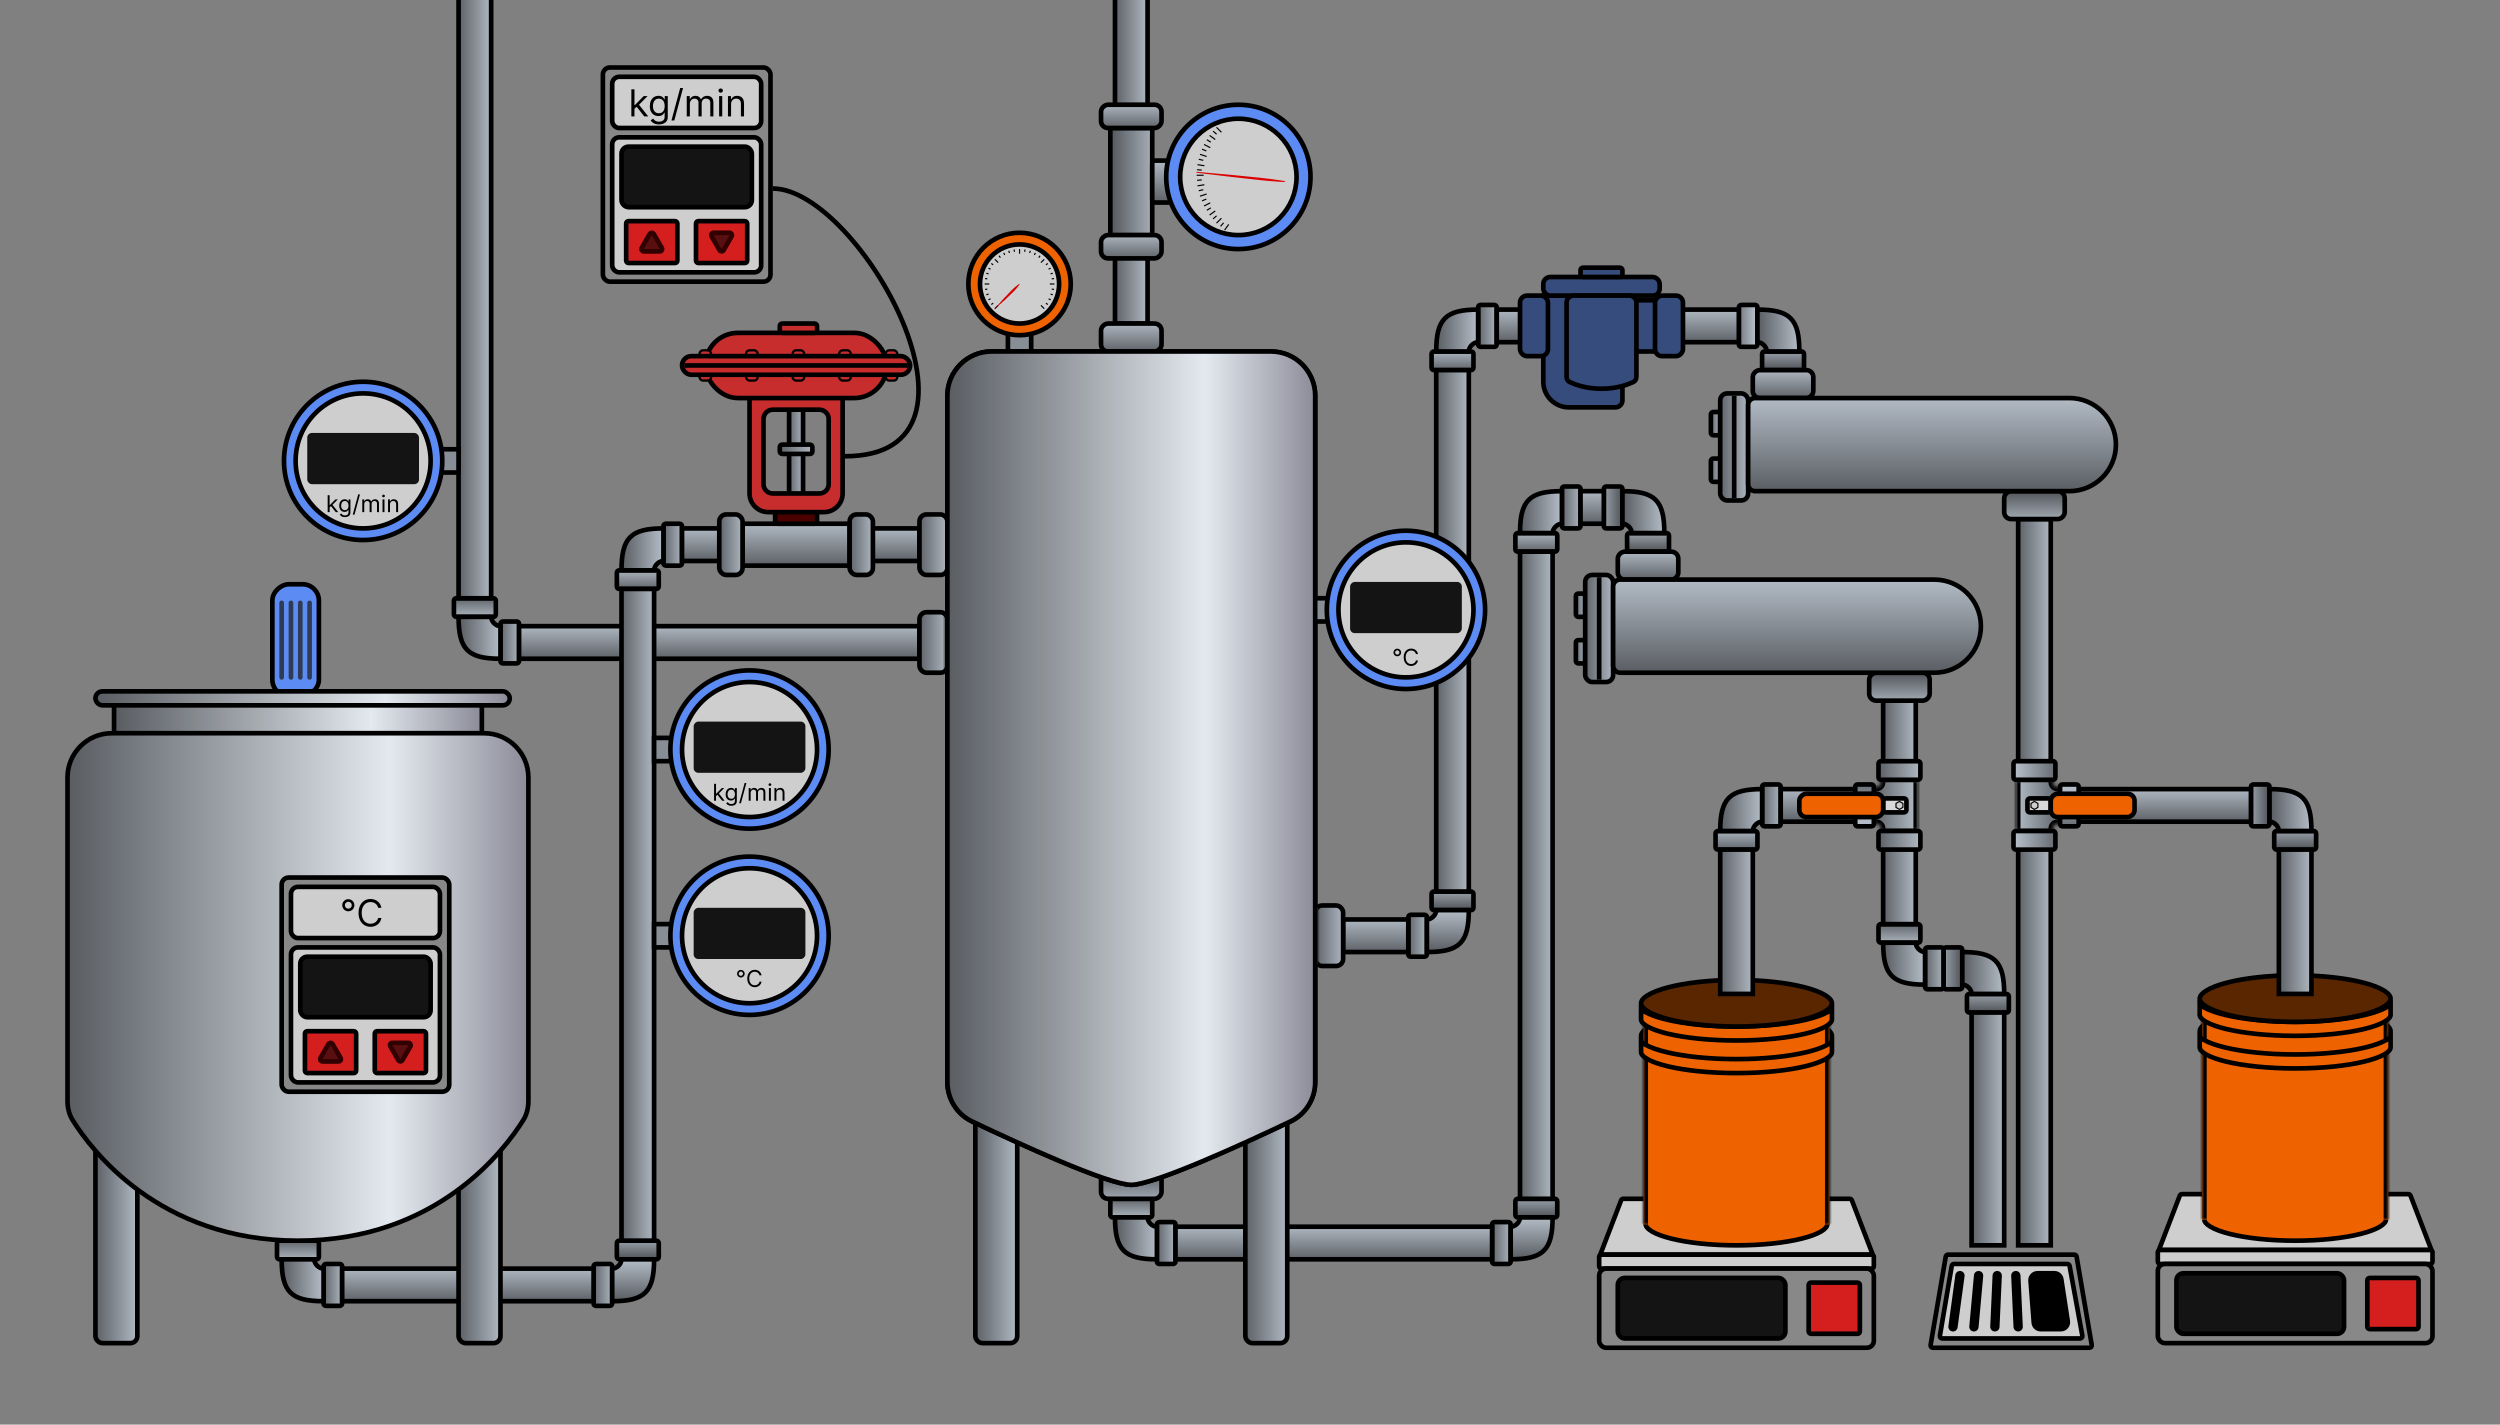 <svg width="537" height="306" viewBox="0 0 537 306" fill="none" xmlns="http://www.w3.org/2000/svg">
<rect x="0" y="0" width="537" height="306" fill="#808080" stroke="none"/>
<g id="Evaporator" clip-path="url(#clip0_27_145)">
<g id="catch">
<g id="scale">
<path id="Rectangle 27" d="M348.687 257.5H397.313C397.52 257.5 397.706 257.627 397.78 257.82L402.271 269.5H343.729L348.22 257.82C348.294 257.627 348.48 257.5 348.687 257.5Z" fill="#CECECE" stroke="black"/>
<rect id="Rectangle 29" x="343.5" y="269.5" width="59" height="3" rx="0.5" fill="#CECECE" stroke="black"/>
<rect id="Rectangle 28" x="343.5" y="272.5" width="59" height="17" rx="1.5" fill="#888888" stroke="black"/>
<rect id="Rectangle 26" x="347.5" y="274.5" width="36" height="13" rx="1.5" fill="#141414" stroke="black"/>
<g id="upBtn">
<rect id="upBtnbase" x="388.5" y="275.5" width="11" height="11" rx="0.5" fill="#D51F1F" stroke="black"/>
</g>
</g>
<g id="bucket">
<path id="Ellipse 1" d="M373 258.5C378.494 258.5 383.451 259.057 387.021 259.949C388.809 260.396 390.221 260.921 391.174 261.484C392.16 262.067 392.5 262.596 392.5 263C392.5 263.404 392.16 263.933 391.174 264.516C390.221 265.079 388.809 265.604 387.021 266.051C383.451 266.943 378.494 267.5 373 267.5C367.506 267.5 362.549 266.943 358.979 266.051C357.191 265.604 355.779 265.079 354.826 264.516C353.84 263.933 353.5 263.404 353.5 263C353.5 262.596 353.84 262.067 354.826 261.484C355.779 260.921 357.191 260.396 358.979 259.949C362.549 259.057 367.506 258.5 373 258.5Z" fill="#EE6300" stroke="black"/>
<path id="Ellipse 3" d="M373 217.5C378.769 217.5 383.975 218.113 387.723 219.095C389.6 219.587 391.085 220.163 392.087 220.784C393.116 221.422 393.5 222.015 393.5 222.5C393.5 222.985 393.116 223.578 392.087 224.216C391.085 224.837 389.6 225.413 387.723 225.905C383.975 226.887 378.769 227.5 373 227.5C367.231 227.5 362.025 226.887 358.277 225.905C356.4 225.413 354.915 224.837 353.913 224.216C352.884 223.578 352.5 222.985 352.5 222.5C352.5 222.015 352.884 221.422 353.913 220.784C354.915 220.163 356.4 219.587 358.277 219.095C362.025 218.113 367.231 217.5 373 217.5Z" fill="#EE6300" stroke="black"/>
<g id="Rectangle 30">
<mask id="path-8-inside-1_27_145" fill="white">
<path d="M353 219H393V263H353V219Z"/>
</mask>
<path d="M353 219H393V263H353V219Z" fill="#EE6300"/>
<path d="M393 219H392V263H393H394V219H393ZM353 263H354V219H353H352V263H353Z" fill="black" mask="url(#path-8-inside-1_27_145)"/>
</g>
<path id="Vector" d="M393.5 226C393.5 226.392 393.15 226.922 392.104 227.511C391.1 228.076 389.613 228.601 387.733 229.049C383.981 229.942 378.772 230.5 373 230.5C367.228 230.5 362.019 229.942 358.267 229.049C356.387 228.601 354.9 228.076 353.896 227.511C352.85 226.922 352.5 226.392 352.5 226V223.771C352.767 223.991 353.074 224.195 353.405 224.382C354.526 225.013 356.115 225.564 358.035 226.021C361.883 226.938 367.174 227.5 373 227.5C378.826 227.5 384.117 226.938 387.965 226.021C389.885 225.564 391.474 225.013 392.595 224.382C392.926 224.195 393.233 223.991 393.5 223.771V226Z" fill="#EE6300" stroke="black"/>
<path id="Vector_2" d="M393.5 219C393.5 219.392 393.15 219.922 392.104 220.511C391.1 221.076 389.613 221.601 387.733 222.049C383.981 222.942 378.772 223.5 373 223.5C367.228 223.5 362.019 222.942 358.267 222.049C356.387 221.601 354.9 221.076 353.896 220.511C352.85 219.922 352.5 219.392 352.5 219V216.771C352.767 216.991 353.074 217.195 353.405 217.382C354.526 218.013 356.115 218.564 358.035 219.021C361.883 219.938 367.174 220.5 373 220.5C378.826 220.5 384.117 219.938 387.965 219.021C389.885 218.564 391.474 218.013 392.595 217.382C392.926 217.195 393.233 216.991 393.5 216.771V219Z" fill="#EE6300" stroke="black"/>
<path id="Ellipse 2" d="M373 210.5C378.769 210.5 383.975 211.113 387.723 212.095C389.6 212.587 391.085 213.163 392.087 213.784C393.116 214.422 393.5 215.015 393.5 215.5C393.5 215.985 393.116 216.578 392.087 217.216C391.085 217.837 389.6 218.413 387.723 218.905C383.975 219.887 378.769 220.5 373 220.5C367.231 220.5 362.025 219.887 358.277 218.905C356.4 218.413 354.915 217.837 353.913 217.216C352.884 216.578 352.5 215.985 352.5 215.5C352.5 215.015 352.884 214.422 353.913 213.784C354.915 213.163 356.4 212.587 358.277 212.095C362.025 211.113 367.231 210.5 373 210.5Z" fill="#5A2600" stroke="black"/>
</g>
</g>
<g id="catch_2">
<g id="scale_2">
<path id="Rectangle 27_2" d="M468.687 256.5H517.313C517.52 256.5 517.706 256.627 517.78 256.82L522.271 268.5H463.729L468.22 256.82C468.294 256.627 468.48 256.5 468.687 256.5Z" fill="#CECECE" stroke="black"/>
<rect id="Rectangle 29_2" x="463.5" y="268.5" width="59" height="3" rx="0.5" fill="#CECECE" stroke="black"/>
<rect id="Rectangle 28_2" x="463.5" y="271.5" width="59" height="17" rx="1.5" fill="#888888" stroke="black"/>
<rect id="Rectangle 26_2" x="467.5" y="273.5" width="36" height="13" rx="1.5" fill="#141414" stroke="black"/>
<g id="upBtn_2">
<rect id="upBtnbase_2" x="508.5" y="274.5" width="11" height="11" rx="0.5" fill="#D51F1F" stroke="black"/>
</g>
</g>
<g id="bucket_2">
<path id="Ellipse 1_2" d="M493 257.5C498.494 257.5 503.451 258.057 507.021 258.949C508.809 259.396 510.221 259.921 511.174 260.484C512.16 261.067 512.5 261.596 512.5 262C512.5 262.404 512.16 262.933 511.174 263.516C510.221 264.079 508.809 264.604 507.021 265.051C503.451 265.943 498.494 266.5 493 266.5C487.506 266.5 482.549 265.943 478.979 265.051C477.191 264.604 475.779 264.079 474.826 263.516C473.84 262.933 473.5 262.404 473.5 262C473.5 261.596 473.84 261.067 474.826 260.484C475.779 259.921 477.191 259.396 478.979 258.949C482.549 258.057 487.506 257.5 493 257.5Z" fill="#EE6300" stroke="black"/>
<path id="Ellipse 3_2" d="M493 216.5C498.769 216.5 503.975 217.113 507.723 218.095C509.6 218.587 511.085 219.163 512.087 219.784C513.116 220.422 513.5 221.015 513.5 221.5C513.5 221.985 513.116 222.578 512.087 223.216C511.085 223.837 509.6 224.413 507.723 224.905C503.975 225.887 498.769 226.5 493 226.5C487.231 226.5 482.025 225.887 478.277 224.905C476.4 224.413 474.915 223.837 473.913 223.216C472.884 222.578 472.5 221.985 472.5 221.5C472.5 221.015 472.884 220.422 473.913 219.784C474.915 219.163 476.4 218.587 478.277 218.095C482.025 217.113 487.231 216.5 493 216.5Z" fill="#EE6300" stroke="black"/>
<g id="Rectangle 30_2">
<mask id="path-20-inside-2_27_145" fill="white">
<path d="M473 218H513V262H473V218Z"/>
</mask>
<path d="M473 218H513V262H473V218Z" fill="#EE6300"/>
<path d="M513 218H512V262H513H514V218H513ZM473 262H474V218H473H472V262H473Z" fill="black" mask="url(#path-20-inside-2_27_145)"/>
</g>
<path id="Vector_3" d="M513.5 225C513.5 225.392 513.15 225.922 512.104 226.511C511.1 227.076 509.613 227.601 507.733 228.049C503.981 228.942 498.772 229.5 493 229.5C487.228 229.5 482.019 228.942 478.267 228.049C476.387 227.601 474.9 227.076 473.896 226.511C472.85 225.922 472.5 225.392 472.5 225V222.771C472.767 222.991 473.074 223.195 473.405 223.382C474.526 224.013 476.115 224.564 478.035 225.021C481.883 225.938 487.174 226.5 493 226.5C498.826 226.5 504.117 225.938 507.965 225.021C509.885 224.564 511.474 224.013 512.595 223.382C512.926 223.195 513.233 222.991 513.5 222.771V225Z" fill="#EE6300" stroke="black"/>
<path id="Vector_4" d="M513.5 218C513.5 218.392 513.15 218.922 512.104 219.511C511.1 220.076 509.613 220.601 507.733 221.049C503.981 221.942 498.772 222.5 493 222.5C487.228 222.5 482.019 221.942 478.267 221.049C476.387 220.601 474.9 220.076 473.896 219.511C472.85 218.922 472.5 218.392 472.5 218V215.771C472.767 215.991 473.074 216.195 473.405 216.382C474.526 217.013 476.115 217.564 478.035 218.021C481.883 218.938 487.174 219.5 493 219.5C498.826 219.5 504.117 218.938 507.965 218.021C509.885 217.564 511.474 217.013 512.595 216.382C512.926 216.195 513.233 215.991 513.5 215.771V218Z" fill="#EE6300" stroke="black"/>
<path id="Ellipse 2_2" d="M493 209.5C498.769 209.5 503.975 210.113 507.723 211.095C509.6 211.587 511.085 212.163 512.087 212.784C513.116 213.422 513.5 214.015 513.5 214.5C513.5 214.985 513.116 215.578 512.087 216.216C511.085 216.837 509.6 217.413 507.723 217.905C503.975 218.887 498.769 219.5 493 219.5C487.231 219.5 482.025 218.887 478.277 217.905C476.4 217.413 474.915 216.837 473.913 216.216C472.884 215.578 472.5 214.985 472.5 214.5C472.5 214.015 472.884 213.422 473.913 212.784C474.915 212.163 476.4 211.587 478.277 211.095C482.025 210.113 487.231 209.5 493 209.5Z" fill="#5A2600" stroke="black"/>
</g>
</g>
<path id="wire" d="M166 40.5C184.5 40.5 216.826 98 181.5 98" stroke="black"/>
<g id="piping">
<g id="elbow">
<rect id="Rectangle 36" x="0.5" y="0.5" width="4" height="9" rx="0.5" transform="matrix(0 1 1 0 59 266)" fill="url(#paint0_linear_27_145)" stroke="black"/>
<rect id="Rectangle 37" x="0.5" y="-0.5" width="4" height="9" rx="0.5" transform="matrix(1 0 0 -1 69 280)" fill="url(#paint1_linear_27_145)" stroke="black"/>
<path id="Vector 1" d="M69.5 272.5C68.5 272.5 67.5 271.5 67.5 270.5H60.5C60.5 277.5 62.5 279.5 69.5 279.5V272.5Z" fill="url(#paint2_linear_27_145)" stroke="black"/>
</g>
<g id="elbow_2">
<rect id="Rectangle 36_2" x="0.5" y="0.5" width="4" height="9" rx="0.5" transform="matrix(0 1 1 0 238 257)" fill="url(#paint3_linear_27_145)" stroke="black"/>
<rect id="Rectangle 37_2" x="0.5" y="-0.5" width="4" height="9" rx="0.5" transform="matrix(1 0 0 -1 248 271)" fill="url(#paint4_linear_27_145)" stroke="black"/>
<path id="Vector 1_2" d="M248.5 263.5C247.5 263.5 246.5 262.5 246.5 261.5H239.5C239.5 268.5 241.5 270.5 248.5 270.5V263.5Z" fill="url(#paint5_linear_27_145)" stroke="black"/>
</g>
<g id="elbow_3">
<rect id="Rectangle 36_3" x="0.5" y="-0.5" width="4" height="9" rx="0.5" transform="matrix(1 0 0 -1 302 205)" fill="url(#paint6_linear_27_145)" stroke="black"/>
<rect id="Rectangle 37_3" x="-0.5" y="-0.5" width="4" height="9" rx="0.5" transform="matrix(0 -1 -1 0 316 195)" fill="url(#paint7_linear_27_145)" stroke="black"/>
<path id="Vector 1_3" d="M308.5 195.5C308.5 196.5 307.5 197.5 306.5 197.5V204.5C313.5 204.5 315.5 202.5 315.5 195.5H308.5Z" fill="url(#paint8_linear_27_145)" stroke="black"/>
</g>
<g id="elbow_4">
<rect id="Rectangle 36_4" x="0.5" y="-0.5" width="4" height="9" rx="0.5" transform="matrix(1 0 0 -1 320 271)" fill="url(#paint9_linear_27_145)" stroke="black"/>
<rect id="Rectangle 37_4" x="-0.5" y="-0.5" width="4" height="9" rx="0.5" transform="matrix(0 -1 -1 0 334 261)" fill="url(#paint10_linear_27_145)" stroke="black"/>
<path id="Vector 1_4" d="M326.5 261.5C326.5 262.5 325.5 263.5 324.5 263.5V270.5C331.5 270.5 333.5 268.5 333.5 261.5H326.5Z" fill="url(#paint11_linear_27_145)" stroke="black"/>
</g>
<g id="elbow_5">
<rect id="Rectangle 36_5" x="0.5" y="-0.5" width="4" height="9" rx="0.5" transform="matrix(1 0 0 -1 127 280)" fill="url(#paint12_linear_27_145)" stroke="black"/>
<rect id="Rectangle 37_5" x="-0.5" y="-0.5" width="4" height="9" rx="0.5" transform="matrix(0 -1 -1 0 141 270)" fill="url(#paint13_linear_27_145)" stroke="black"/>
<path id="Vector 1_5" d="M133.5 270.5C133.5 271.5 132.5 272.5 131.5 272.5V279.5C138.5 279.5 140.5 277.5 140.5 270.5H133.5Z" fill="url(#paint14_linear_27_145)" stroke="black"/>
</g>
<g id="elbow_6">
<rect id="Rectangle 36_6" x="132.5" y="126.5" width="4" height="9" rx="0.5" transform="matrix(0 -1 1 0 6 259)" fill="url(#paint15_linear_27_145)" stroke="black"/>
<rect id="Rectangle 37_6" x="142.5" y="112.5" width="4" height="9" rx="0.5" fill="url(#paint16_linear_27_145)" stroke="black"/>
<path id="Vector 1_6" d="M142.5 120.5C141.5 120.5 140.5 121.5 140.5 122.5H133.5C133.5 115.5 135.5 113.5 142.5 113.5V120.5Z" fill="url(#paint17_linear_27_145)" stroke="black"/>
</g>
<g id="elbow_7">
<rect id="Rectangle 36_7" x="307.5" y="79.5" width="4" height="9" rx="0.5" transform="rotate(-90 307.5 79.5)" fill="url(#paint18_linear_27_145)" stroke="black"/>
<rect id="Rectangle 37_7" x="317.5" y="65.5" width="4" height="9" rx="0.5" fill="url(#paint19_linear_27_145)" stroke="black"/>
<path id="Vector 1_7" d="M317.5 73.5C316.5 73.5 315.5 74.5 315.5 75.5H308.5C308.5 68.5 310.5 66.5 317.5 66.5V73.5Z" fill="url(#paint20_linear_27_145)" stroke="black"/>
</g>
<g id="elbow_8">
<rect id="Rectangle 36_8" x="325.5" y="118.5" width="4" height="9" rx="0.5" transform="rotate(-90 325.5 118.5)" fill="url(#paint21_linear_27_145)" stroke="black"/>
<rect id="Rectangle 37_8" x="335.5" y="104.5" width="4" height="9" rx="0.5" fill="url(#paint22_linear_27_145)" stroke="black"/>
<path id="Vector 1_8" d="M335.5 112.5C334.5 112.5 333.5 113.5 333.5 114.5H326.5C326.5 107.5 328.5 105.5 335.5 105.5V112.5Z" fill="url(#paint23_linear_27_145)" stroke="black"/>
</g>
<g id="elbow_9">
<rect id="Rectangle 36_9" x="368.5" y="182.5" width="4" height="9" rx="0.5" transform="rotate(-90 368.5 182.5)" fill="url(#paint24_linear_27_145)" stroke="black"/>
<rect id="Rectangle 37_9" x="378.5" y="168.5" width="4" height="9" rx="0.5" fill="url(#paint25_linear_27_145)" stroke="black"/>
<path id="Vector 1_9" d="M378.5 176.5C377.5 176.5 376.5 177.5 376.5 178.5H369.5C369.5 171.5 371.5 169.5 378.5 169.5V176.5Z" fill="url(#paint26_linear_27_145)" stroke="black"/>
</g>
<g id="elbow_10">
<rect id="Rectangle 36_10" x="0.5" y="0.5" width="4" height="9" rx="0.5" transform="matrix(0 1 1 0 97 128)" fill="url(#paint27_linear_27_145)" stroke="black"/>
<rect id="Rectangle 37_10" x="0.5" y="-0.5" width="4" height="9" rx="0.5" transform="matrix(1 0 0 -1 107 142)" fill="url(#paint28_linear_27_145)" stroke="black"/>
<path id="Vector 1_10" d="M107.5 134.5C106.5 134.5 105.5 133.5 105.5 132.5H98.5C98.5 139.5 100.5 141.5 107.5 141.5V134.5Z" fill="url(#paint29_linear_27_145)" stroke="black"/>
</g>
<g id="elbow_11">
<rect id="Rectangle 36_11" x="0.5" y="0.5" width="4" height="9" rx="0.5" transform="matrix(0 1 1 0 403 198)" fill="url(#paint30_linear_27_145)" stroke="black"/>
<rect id="Rectangle 37_11" x="0.5" y="-0.5" width="4" height="9" rx="0.5" transform="matrix(1 0 0 -1 413 212)" fill="url(#paint31_linear_27_145)" stroke="black"/>
<path id="Vector 1_11" d="M413.5 204.5C412.5 204.5 411.5 203.5 411.5 202.5H404.5C404.5 209.5 406.5 211.5 413.5 211.5V204.5Z" fill="url(#paint32_linear_27_145)" stroke="black"/>
</g>
<g id="elbow_12">
<rect id="Rectangle 36_12" x="-0.5" y="-0.5" width="4" height="9" rx="0.5" transform="matrix(0 -1 -1 0 387 79)" fill="url(#paint33_linear_27_145)" stroke="black"/>
<rect id="Rectangle 37_12" x="-0.5" y="0.5" width="4" height="9" rx="0.5" transform="matrix(-1 0 0 1 377 65)" fill="url(#paint34_linear_27_145)" stroke="black"/>
<path id="Vector 1_12" d="M377.5 73.5C378.5 73.5 379.5 74.5 379.5 75.5H386.5C386.5 68.5 384.5 66.5 377.5 66.5V73.5Z" fill="url(#paint35_linear_27_145)" stroke="black"/>
</g>
<g id="elbow_13">
<rect id="Rectangle 36_13" x="-0.5" y="-0.5" width="4" height="9" rx="0.5" transform="matrix(0 -1 -1 0 358 118)" fill="url(#paint36_linear_27_145)" stroke="black"/>
<rect id="Rectangle 37_13" x="-0.5" y="0.5" width="4" height="9" rx="0.5" transform="matrix(-1 0 0 1 348 104)" fill="url(#paint37_linear_27_145)" stroke="black"/>
<path id="Vector 1_13" d="M348.5 112.5C349.5 112.5 350.5 113.5 350.5 114.5H357.5C357.5 107.5 355.5 105.5 348.5 105.5V112.5Z" fill="url(#paint38_linear_27_145)" stroke="black"/>
</g>
<g id="elbow_14">
<rect id="Rectangle 36_14" x="-0.5" y="-0.5" width="4" height="9" rx="0.5" transform="matrix(0 -1 -1 0 431 217)" fill="url(#paint39_linear_27_145)" stroke="black"/>
<rect id="Rectangle 37_14" x="-0.5" y="0.5" width="4" height="9" rx="0.5" transform="matrix(-1 0 0 1 421 203)" fill="url(#paint40_linear_27_145)" stroke="black"/>
<path id="Vector 1_14" d="M421.5 211.5C422.5 211.5 423.5 212.5 423.5 213.5H430.5C430.5 206.5 428.5 204.5 421.5 204.5V211.5Z" fill="url(#paint41_linear_27_145)" stroke="black"/>
</g>
<g id="elbow_15">
<rect id="Rectangle 36_15" x="-0.5" y="-0.5" width="4" height="9" rx="0.5" transform="matrix(0 -1 -1 0 497 182)" fill="url(#paint42_linear_27_145)" stroke="black"/>
<rect id="Rectangle 37_15" x="-0.5" y="0.5" width="4" height="9" rx="0.5" transform="matrix(-1 0 0 1 487 168)" fill="url(#paint43_linear_27_145)" stroke="black"/>
<path id="Vector 1_15" d="M487.5 176.5C488.5 176.5 489.5 177.5 489.5 178.5H496.5C496.5 171.5 494.5 169.5 487.5 169.5V176.5Z" fill="url(#paint44_linear_27_145)" stroke="black"/>
</g>
<rect id="Rectangle 41" x="111.5" y="134.5" width="86" height="7" fill="url(#paint45_linear_27_145)" stroke="black"/>
<rect id="Rectangle 43" x="288.5" y="197.5" width="14" height="7" fill="url(#paint46_linear_27_145)" stroke="black"/>
<rect id="Rectangle 46" x="339.5" y="105.5" width="5" height="7" fill="url(#paint47_linear_27_145)" stroke="black"/>
<rect id="Rectangle 47" x="321.5" y="66.5" width="52" height="7" fill="url(#paint48_linear_27_145)" stroke="black"/>
<rect id="Rectangle 45" x="252.5" y="263.5" width="68" height="7" fill="url(#paint49_linear_27_145)" stroke="black"/>
<rect id="Rectangle 48" x="382.5" y="169.5" width="16" height="7" fill="url(#paint50_linear_27_145)" stroke="black"/>
<rect id="Rectangle 50" x="446.5" y="169.5" width="37" height="7" fill="url(#paint51_linear_27_145)" stroke="black"/>
<rect id="Rectangle 38" x="73.5" y="272.5" width="54" height="7" fill="url(#paint52_linear_27_145)" stroke="black"/>
<rect id="Rectangle 40" x="146.5" y="113.5" width="51" height="7" fill="url(#paint53_linear_27_145)" stroke="black"/>
<rect id="Rectangle 39" x="140.5" y="126.5" width="140" height="7" transform="rotate(90 140.5 126.5)" fill="url(#paint54_linear_27_145)" stroke="black"/>
<rect id="Rectangle 42" x="105.5" y="-5.5" width="134" height="7" transform="rotate(90 105.5 -5.5)" fill="url(#paint55_linear_27_145)" stroke="black"/>
<rect id="Rectangle 44" x="246.5" y="-3.5" width="73" height="7" transform="rotate(90 246.5 -3.5)" fill="url(#paint56_linear_27_145)" stroke="black"/>
<rect id="Rectangle 42_2" x="315.5" y="79.5" width="112" height="7" transform="rotate(90 315.5 79.5)" fill="url(#paint57_linear_27_145)" stroke="black"/>
<rect id="Rectangle 43_2" x="333.5" y="118.5" width="139" height="7" transform="rotate(90 333.5 118.5)" fill="url(#paint58_linear_27_145)" stroke="black"/>
<rect id="Rectangle 44_2" x="440.5" y="111.5" width="156" height="7" transform="rotate(90 440.5 111.5)" fill="url(#paint59_linear_27_145)" stroke="black"/>
<rect id="Rectangle 49" x="430.5" y="217.5" width="50" height="7" transform="rotate(90 430.5 217.5)" fill="url(#paint60_linear_27_145)" stroke="black"/>
<rect id="Rectangle 45_2" x="411.5" y="150.5" width="48" height="7" transform="rotate(90 411.5 150.5)" fill="url(#paint61_linear_27_145)" stroke="black"/>
<rect id="Rectangle 46_2" x="376.5" y="182.5" width="31" height="7" transform="rotate(90 376.5 182.5)" fill="url(#paint62_linear_27_145)" stroke="black"/>
<rect id="Rectangle 51" x="496.5" y="182.5" width="31" height="7" transform="rotate(90 496.5 182.5)" fill="url(#paint63_linear_27_145)" stroke="black"/>
</g>
<g id="evapInterior">
<rect id="Rectangle 19" x="249.5" y="251.5" width="6" height="13" rx="1.5" transform="rotate(90 249.5 251.5)" fill="url(#paint64_linear_27_145)" stroke="black"/>
<rect id="Rectangle 2" x="209.5" y="239.5" width="9" height="49" rx="1.5" fill="url(#paint65_linear_27_145)" stroke="black"/>
<rect id="Rectangle 3" x="267.5" y="239.5" width="9" height="49" rx="1.5" fill="url(#paint66_linear_27_145)" stroke="black"/>
<path id="evapExterior" d="M213 75.5H273C278.247 75.5 282.5 79.753 282.5 85V232.416C282.5 236.035 280.454 239.332 277.193 240.884C272.314 243.206 264.982 246.618 258.242 249.449C254.872 250.865 251.655 252.132 248.972 253.045C246.263 253.966 244.167 254.5 243 254.5C241.833 254.5 239.737 253.966 237.028 253.045C234.345 252.132 231.128 250.865 227.758 249.449C221.018 246.618 213.686 243.206 208.807 240.884C205.546 239.332 203.5 236.035 203.5 232.416V85C203.5 79.753 207.753 75.5 213 75.5Z" fill="url(#paint67_linear_27_145)" stroke="black"/>
<rect id="Rectangle 16" x="197.5" y="110.5" width="6" height="13" rx="1.5" fill="url(#paint68_linear_27_145)" stroke="black"/>
<rect id="Rectangle 20" x="236.5" y="75.5" width="6" height="13" rx="1.5" transform="rotate(-90 236.5 75.5)" fill="url(#paint69_linear_27_145)" stroke="black"/>
<rect id="Rectangle 17" x="197.5" y="131.5" width="6" height="13" rx="1.5" fill="url(#paint70_linear_27_145)" stroke="black"/>
<rect id="Rectangle 18" x="282.5" y="194.5" width="6" height="13" rx="1.5" fill="url(#paint71_linear_27_145)" stroke="black"/>
<g id="steamChest">
<mask id="path-98-inside-3_27_145" fill="white">
<path d="M267 131C270.314 131 273 133.686 273 137V195H283V207H270.316C269.366 207.631 268.226 208 267 208H219C215.686 208 213 205.314 213 202V144H203V132H215.684C216.634 131.369 217.774 131 219 131H267ZM223 144C221.895 144 221 144.895 221 146V194C221 195.105 221.895 196 223 196C224.105 196 225 195.105 225 194V146C225 144.895 224.105 144 223 144ZM231 144C229.895 144 229 144.895 229 146V194C229 195.105 229.895 196 231 196C232.105 196 233 195.105 233 194V146C233 144.895 232.105 144 231 144ZM239 144C237.895 144 237 144.895 237 146V194C237 195.105 237.895 196 239 196C240.105 196 241 195.105 241 194V146C241 144.895 240.105 144 239 144ZM247 144C245.895 144 245 144.895 245 146V194C245 195.105 245.895 196 247 196C248.105 196 249 195.105 249 194V146C249 144.895 248.105 144 247 144ZM255 144C253.895 144 253 144.895 253 146V194C253 195.105 253.895 196 255 196C256.105 196 257 195.105 257 194V146C257 144.895 256.105 144 255 144ZM263 144C261.895 144 261 144.895 261 146V194C261 195.105 261.895 196 263 196C264.105 196 265 195.105 265 194V146C265 144.895 264.105 144 263 144Z"/>
</mask>
<path d="M267 131C270.314 131 273 133.686 273 137V195H283V207H270.316C269.366 207.631 268.226 208 267 208H219C215.686 208 213 205.314 213 202V144H203V132H215.684C216.634 131.369 217.774 131 219 131H267ZM223 144C221.895 144 221 144.895 221 146V194C221 195.105 221.895 196 223 196C224.105 196 225 195.105 225 194V146C225 144.895 224.105 144 223 144ZM231 144C229.895 144 229 144.895 229 146V194C229 195.105 229.895 196 231 196C232.105 196 233 195.105 233 194V146C233 144.895 232.105 144 231 144ZM239 144C237.895 144 237 144.895 237 146V194C237 195.105 237.895 196 239 196C240.105 196 241 195.105 241 194V146C241 144.895 240.105 144 239 144ZM247 144C245.895 144 245 144.895 245 146V194C245 195.105 245.895 196 247 196C248.105 196 249 195.105 249 194V146C249 144.895 248.105 144 247 144ZM255 144C253.895 144 253 144.895 253 146V194C253 195.105 253.895 196 255 196C256.105 196 257 195.105 257 194V146C257 144.895 256.105 144 255 144ZM263 144C261.895 144 261 144.895 261 146V194C261 195.105 261.895 196 263 196C264.105 196 265 195.105 265 194V146C265 144.895 264.105 144 263 144Z" fill="#93B9FF"/>
<path d="M267 131V130V131ZM273 195H272V196H273V195ZM283 195H284V194H283V195ZM283 207V208H284V207H283ZM270.316 207V206H270.014L269.763 206.167L270.316 207ZM267 208V209V208ZM219 208V209V208ZM213 144H214V143H213V144ZM203 144H202V145H203V144ZM203 132V131H202V132H203ZM215.684 132V133H215.986L216.237 132.833L215.684 132ZM219 131V130V131ZM221 146L220 146V146H221ZM221 194H220H221ZM225 194H226H225ZM225 146H226H225ZM229 146L228 146V146H229ZM229 194H228H229ZM233 194H234H233ZM233 146H234H233ZM237 146L236 146V146H237ZM237 194H236H237ZM241 194H242H241ZM241 146H242H241ZM245 146L244 146V146H245ZM245 194H244H245ZM249 194H250H249ZM249 146H250H249ZM253 146L252 146V146H253ZM253 194H252H253ZM257 194H258H257ZM257 146H258H257ZM261 146L260 146V146H261ZM261 194H260H261ZM265 194H266H265ZM265 146H266H265ZM267 131V132C269.761 132 272 134.239 272 137H273H274C274 133.134 270.866 130 267 130V131ZM273 137H272V195H273H274V137H273ZM273 195V196H283V195V194H273V195ZM283 195H282V207H283H284V195H283ZM283 207V206H270.316V207V208H283V207ZM270.316 207L269.763 206.167C268.971 206.693 268.023 207 267 207V208V209C268.43 209 269.761 208.57 270.87 207.833L270.316 207ZM267 208V207H219V208V209H267V208ZM219 208V207C216.239 207 214 204.761 214 202H213H212C212 205.866 215.134 209 219 209V208ZM213 202H214V144H213H212V202H213ZM213 144V143H203V144V145H213V144ZM203 144H204V132H203H202V144H203ZM203 132V133H215.684V132V131H203V132ZM215.684 132L216.237 132.833C217.029 132.307 217.977 132 219 132V131V130C217.57 130 216.239 130.43 215.13 131.167L215.684 132ZM219 131V132H267V131V130H219V131ZM223 144V143C221.343 143 220 144.343 220 146L221 146L222 146C222 145.448 222.448 145 223 145V144ZM221 146H220V194H221H222V146H221ZM221 194H220C220 195.657 221.343 197 223 197V196V195C222.448 195 222 194.552 222 194H221ZM223 196V197C224.657 197 226 195.657 226 194H225H224C224 194.552 223.552 195 223 195V196ZM225 194H226V146H225H224V194H225ZM225 146H226C226 144.343 224.657 143 223 143V144V145C223.552 145 224 145.448 224 146H225ZM231 144V143C229.343 143 228 144.343 228 146L229 146L230 146C230 145.448 230.448 145 231 145V144ZM229 146H228V194H229H230V146H229ZM229 194H228C228 195.657 229.343 197 231 197V196V195C230.448 195 230 194.552 230 194H229ZM231 196V197C232.657 197 234 195.657 234 194H233H232C232 194.552 231.552 195 231 195V196ZM233 194H234V146H233H232V194H233ZM233 146H234C234 144.343 232.657 143 231 143V144V145C231.552 145 232 145.448 232 146H233ZM239 144V143C237.343 143 236 144.343 236 146L237 146L238 146C238 145.448 238.448 145 239 145V144ZM237 146H236V194H237H238V146H237ZM237 194H236C236 195.657 237.343 197 239 197V196V195C238.448 195 238 194.552 238 194H237ZM239 196V197C240.657 197 242 195.657 242 194H241H240C240 194.552 239.552 195 239 195V196ZM241 194H242V146H241H240V194H241ZM241 146H242C242 144.343 240.657 143 239 143V144V145C239.552 145 240 145.448 240 146H241ZM247 144V143C245.343 143 244 144.343 244 146L245 146L246 146C246 145.448 246.448 145 247 145V144ZM245 146H244V194H245H246V146H245ZM245 194H244C244 195.657 245.343 197 247 197V196V195C246.448 195 246 194.552 246 194H245ZM247 196V197C248.657 197 250 195.657 250 194H249H248C248 194.552 247.552 195 247 195V196ZM249 194H250V146H249H248V194H249ZM249 146H250C250 144.343 248.657 143 247 143V144V145C247.552 145 248 145.448 248 146H249ZM255 144V143C253.343 143 252 144.343 252 146L253 146L254 146C254 145.448 254.448 145 255 145V144ZM253 146H252V194H253H254V146H253ZM253 194H252C252 195.657 253.343 197 255 197V196V195C254.448 195 254 194.552 254 194H253ZM255 196V197C256.657 197 258 195.657 258 194H257H256C256 194.552 255.552 195 255 195V196ZM257 194H258V146H257H256V194H257ZM257 146H258C258 144.343 256.657 143 255 143V144V145C255.552 145 256 145.448 256 146H257ZM263 144V143C261.343 143 260 144.343 260 146L261 146L262 146C262 145.448 262.448 145 263 145V144ZM261 146H260V194H261H262V146H261ZM261 194H260C260 195.657 261.343 197 263 197V196V195C262.448 195 262 194.552 262 194H261ZM263 196V197C264.657 197 266 195.657 266 194H265H264C264 194.552 263.552 195 263 195V196ZM265 194H266V146H265H264V194H265ZM265 146H266C266 144.343 264.657 143 263 143V144V145C263.552 145 264 145.448 264 146H265Z" fill="black" mask="url(#path-98-inside-3_27_145)"/>
</g>
</g>
<g id="jacketedTank">
<g id="motor">
<rect id="Rectangle 7" x="68.5" y="125.5" width="24" height="10" rx="3.5" transform="rotate(90 68.5 125.5)" fill="#5B8BF3" stroke="black"/>
<line id="Line 1" x1="60.5" y1="129.5" x2="60.5" y2="145.5" stroke="#2F3B55" stroke-linecap="round"/>
<line id="Line 2" x1="62.5" y1="129.5" x2="62.5" y2="145.5" stroke="#2F3B55" stroke-linecap="round"/>
<line id="Line 3" x1="64.5" y1="129.5" x2="64.5" y2="145.5" stroke="#2F3B55" stroke-linecap="round"/>
<line id="Line 4" x1="66.5" y1="129.5" x2="66.5" y2="145.5" stroke="#2F3B55" stroke-linecap="round"/>
</g>
<rect id="Rectangle 2_2" x="20.5" y="239.5" width="9" height="49" rx="1.5" fill="url(#paint72_linear_27_145)" stroke="black"/>
<rect id="Rectangle 3_2" x="98.5" y="239.5" width="9" height="49" rx="1.5" fill="url(#paint73_linear_27_145)" stroke="black"/>
<rect id="Rectangle 4" x="24.5" y="150.5" width="79" height="7" fill="url(#paint74_linear_27_145)" stroke="black"/>
<rect id="Rectangle 5" x="20.5" y="148.5" width="89" height="3" rx="1.5" fill="url(#paint75_linear_27_145)" stroke="black"/>
<path id="Rectangle 1" d="M24 157.5H104C109.247 157.5 113.5 161.753 113.5 167V236.471C113.5 237.941 113.169 239.361 112.412 240.577C108.434 246.973 93.847 266.5 64 266.5C34.153 266.5 19.566 246.973 15.588 240.577C14.831 239.361 14.5 237.941 14.5 236.471V167C14.5 161.753 18.753 157.5 24 157.5Z" fill="url(#paint76_linear_27_145)" stroke="black"/>
</g>
<g id="pneumaticValve">
<rect id="Rectangle 14" x="159.5" y="112.5" width="23" height="9" fill="url(#paint77_linear_27_145)" stroke="black"/>
<rect id="Rectangle 12" x="166.5" y="109.5" width="9" height="3" rx="0.5" fill="#4B0000" stroke="black"/>
<rect id="Rectangle 6" x="169.5" y="87.5" width="3" height="19" fill="url(#paint78_linear_27_145)" stroke="black"/>
<rect id="Rectangle 11" x="167.5" y="95.5" width="7" height="2" rx="0.5" fill="url(#paint79_linear_27_145)" stroke="black"/>
<g id="Subtract">
<path d="M181 106C181 108.209 179.209 110 177 110H165C162.791 110 161 108.209 161 106V85H181V106ZM166 88C164.895 88 164 88.895 164 90V104C164 105.105 164.895 106 166 106H176C177.105 106 178 105.105 178 104V90C178 88.895 177.105 88 176 88H166Z" fill="#C82D2D"/>
<path d="M181 106H181.5H181ZM177 110V110.5V110ZM161 85V84.5H160.5V85H161ZM181 85H181.5V84.5H181V85ZM166 88V87.5V88ZM164 104H163.5H164ZM176 106V106.5V106ZM178 90H178.5H178ZM181 106H180.5C180.5 107.933 178.933 109.5 177 109.5V110V110.5C179.485 110.5 181.5 108.485 181.5 106H181ZM177 110V109.5H165V110V110.5H177V110ZM165 110V109.5C163.067 109.5 161.5 107.933 161.5 106H161H160.5C160.5 108.485 162.515 110.5 165 110.5V110ZM161 106H161.5V85H161H160.5V106H161ZM161 85V85.5H181V85V84.5H161V85ZM181 85H180.5V106H181H181.5V85H181ZM166 88V87.5C164.619 87.5 163.5 88.619 163.5 90H164H164.5C164.5 89.172 165.172 88.5 166 88.5V88ZM164 90H163.5V104H164H164.5V90H164ZM164 104H163.5C163.5 105.381 164.619 106.5 166 106.5V106V105.5C165.172 105.5 164.5 104.828 164.5 104H164ZM166 106V106.5H176V106V105.5H166V106ZM176 106V106.5C177.381 106.5 178.5 105.381 178.5 104H178H177.5C177.5 104.828 176.828 105.5 176 105.5V106ZM178 104H178.5V90H178H177.5V104H178ZM178 90H178.5C178.5 88.619 177.381 87.5 176 87.5V88V88.5C176.828 88.5 177.5 89.172 177.5 90H178ZM176 88V87.5H166V88V88.5H176V88Z" fill="black"/>
</g>
<rect id="Rectangle 8" x="151.5" y="71.5" width="39" height="14" rx="7" fill="#C82D2D" stroke="black"/>
<rect id="Rectangle 10" x="167.5" y="69.5" width="8" height="2" rx="0.5" fill="#C82D2D" stroke="black"/>
<g id="screws">
<rect id="Rectangle 11_2" x="150.25" y="75.25" width="2.5" height="6.5" rx="0.75" fill="#C82D2D" stroke="black" stroke-width="0.5"/>
<rect id="Rectangle 11_3" x="160.25" y="75.25" width="2.5" height="6.5" rx="0.75" fill="#C82D2D" stroke="black" stroke-width="0.5"/>
<rect id="Rectangle 11_4" x="170.25" y="75.25" width="2.5" height="6.5" rx="0.75" fill="#C82D2D" stroke="black" stroke-width="0.5"/>
<rect id="Rectangle 11_5" x="180.25" y="75.25" width="2.5" height="6.5" rx="0.75" fill="#C82D2D" stroke="black" stroke-width="0.5"/>
<rect id="Rectangle 11_6" x="190.25" y="75.25" width="2.5" height="6.5" rx="0.75" fill="#C82D2D" stroke="black" stroke-width="0.5"/>
</g>
<rect id="Rectangle 9" x="146.5" y="76.5" width="49" height="4" rx="2" fill="#C82D2D" stroke="black"/>
<line id="Line 5" x1="147" y1="78.5" x2="195" y2="78.5" stroke="black"/>
<rect id="Rectangle 13" x="154.5" y="110.5" width="5" height="13" rx="1.5" fill="url(#paint80_linear_27_145)" stroke="black"/>
<rect id="Rectangle 15" x="182.5" y="110.5" width="5" height="13" rx="1.5" fill="url(#paint81_linear_27_145)" stroke="black"/>
</g>
<g id="setPointDisp">
<rect id="body" x="60.5" y="188.5" width="36" height="46" rx="1.5" fill="#888888" stroke="black"/>
<rect id="body_2" x="62.5" y="203.5" width="32" height="29" rx="1.5" fill="#CECECE" stroke="black"/>
<rect id="screen" x="64.5" y="205.5" width="28" height="13" rx="1.5" fill="#141414" stroke="black"/>
<g id="downBtn">
<rect id="downBtn_2" x="80.5" y="221.5" width="11" height="9" rx="0.5" fill="#D51F1F" stroke="black"/>
<path id="Polygon 2" d="M86.433 227.75C86.252 228.062 85.819 228.082 85.606 227.809L85.567 227.75L83.835 224.75C83.643 224.417 83.883 224 84.268 224H87.732C88.093 224 88.327 224.366 88.196 224.687L88.165 224.75L86.433 227.75Z" fill="#590F0F" stroke="#310000"/>
</g>
<g id="upBtn_3">
<rect id="upBtnbase_3" x="65.5" y="221.5" width="11" height="9" rx="0.5" fill="#D51F1F" stroke="black"/>
<path id="Polygon 1" d="M70.567 224.25C70.748 223.938 71.181 223.918 71.394 224.191L71.433 224.25L73.165 227.25C73.357 227.583 73.117 228 72.732 228H69.268C68.907 228 68.673 227.634 68.804 227.313L68.835 227.25L70.567 224.25Z" fill="#590F0F" stroke="#310000"/>
</g>
<rect id="body_3" x="62.5" y="190.5" width="32" height="11" rx="1.5" fill="#CECECE" stroke="black"/>
<path id="&#194;&#176;C" d="M74.818 195.75C74.578 195.75 74.358 195.691 74.159 195.574C73.962 195.456 73.805 195.299 73.688 195.102C73.57 194.903 73.511 194.684 73.511 194.443C73.511 194.203 73.57 193.984 73.688 193.787C73.805 193.588 73.962 193.43 74.159 193.312C74.358 193.195 74.578 193.136 74.818 193.136C75.059 193.136 75.278 193.195 75.474 193.312C75.673 193.43 75.831 193.588 75.949 193.787C76.066 193.984 76.125 194.203 76.125 194.443C76.125 194.684 76.066 194.903 75.949 195.102C75.831 195.299 75.673 195.456 75.474 195.574C75.278 195.691 75.059 195.75 74.818 195.75ZM74.818 195.182C74.954 195.182 75.079 195.149 75.19 195.082C75.302 195.016 75.391 194.927 75.457 194.815C75.524 194.704 75.557 194.58 75.557 194.443C75.557 194.307 75.524 194.183 75.457 194.071C75.391 193.959 75.302 193.87 75.19 193.804C75.079 193.738 74.954 193.705 74.818 193.705C74.682 193.705 74.558 193.738 74.446 193.804C74.334 193.87 74.245 193.959 74.179 194.071C74.113 194.183 74.079 194.307 74.079 194.443C74.079 194.58 74.113 194.704 74.179 194.815C74.245 194.927 74.334 195.016 74.446 195.082C74.558 195.149 74.682 195.182 74.818 195.182ZM81.925 195H81.221C81.179 194.797 81.106 194.619 81.002 194.466C80.9 194.312 80.775 194.184 80.627 194.08C80.481 193.973 80.319 193.894 80.141 193.841C79.963 193.788 79.778 193.761 79.585 193.761C79.232 193.761 78.913 193.85 78.627 194.028C78.343 194.206 78.117 194.469 77.948 194.815C77.781 195.162 77.698 195.587 77.698 196.091C77.698 196.595 77.781 197.02 77.948 197.366C78.117 197.713 78.343 197.975 78.627 198.153C78.913 198.331 79.232 198.42 79.585 198.42C79.778 198.42 79.963 198.394 80.141 198.341C80.319 198.288 80.481 198.209 80.627 198.105C80.775 197.999 80.9 197.869 81.002 197.716C81.106 197.561 81.179 197.383 81.221 197.182H81.925C81.872 197.479 81.776 197.745 81.636 197.98C81.496 198.215 81.321 198.415 81.113 198.58C80.905 198.742 80.671 198.866 80.411 198.952C80.154 199.037 79.878 199.08 79.585 199.08C79.088 199.08 78.647 198.958 78.261 198.716C77.874 198.473 77.57 198.129 77.349 197.682C77.127 197.235 77.016 196.705 77.016 196.091C77.016 195.477 77.127 194.947 77.349 194.5C77.57 194.053 77.874 193.708 78.261 193.466C78.647 193.223 79.088 193.102 79.585 193.102C79.878 193.102 80.154 193.145 80.411 193.23C80.671 193.315 80.905 193.44 81.113 193.605C81.321 193.768 81.496 193.967 81.636 194.202C81.776 194.435 81.872 194.701 81.925 195Z" fill="black"/>
</g>
<g id="setPointDisp_2">
<rect id="body_4" x="129.5" y="14.5" width="36" height="46" rx="1.5" fill="#888888" stroke="black"/>
<rect id="body_5" x="131.5" y="29.5" width="32" height="29" rx="1.5" fill="#CECECE" stroke="black"/>
<rect id="screen_2" x="133.5" y="31.5" width="28" height="13" rx="1.5" fill="#141414" stroke="black"/>
<g id="downBtn_3">
<rect id="downBtn_4" x="149.5" y="47.5" width="11" height="9" rx="0.5" fill="#D51F1F" stroke="black"/>
<path id="Polygon 2_2" d="M155.433 53.75C155.252 54.062 154.819 54.082 154.606 53.809L154.567 53.75L152.835 50.75C152.643 50.417 152.883 50 153.268 50H156.732C157.093 50 157.327 50.366 157.196 50.687L157.165 50.75L155.433 53.75Z" fill="#590F0F" stroke="#310000"/>
</g>
<g id="upBtn_4">
<rect id="upBtnbase_4" x="134.5" y="47.5" width="11" height="9" rx="0.5" fill="#D51F1F" stroke="black"/>
<path id="Polygon 1_2" d="M139.567 50.25C139.748 49.938 140.181 49.918 140.394 50.191L140.433 50.25L142.165 53.25C142.357 53.583 142.117 54 141.732 54H138.268C137.907 54 137.673 53.634 137.804 53.313L137.835 53.25L139.567 50.25Z" fill="#590F0F" stroke="#310000"/>
</g>
<rect id="body_6" x="131.5" y="16.5" width="32" height="11" rx="1.5" fill="#CECECE" stroke="black"/>
<path id="kg/min" d="M136.239 23.409L136.227 22.579H136.364L138.273 20.636H139.102L137.068 22.693H137.011L136.239 23.409ZM135.614 25V19.182H136.284V25H135.614ZM138.386 25L136.682 22.841L137.159 22.375L139.239 25H138.386ZM141.547 26.727C141.223 26.727 140.945 26.686 140.712 26.602C140.479 26.521 140.285 26.413 140.129 26.278C139.976 26.146 139.854 26.004 139.763 25.852L140.297 25.477C140.357 25.557 140.434 25.648 140.527 25.75C140.62 25.854 140.747 25.944 140.908 26.02C141.071 26.098 141.284 26.136 141.547 26.136C141.899 26.136 142.19 26.051 142.419 25.881C142.648 25.71 142.763 25.443 142.763 25.079V24.193H142.706C142.657 24.273 142.587 24.371 142.496 24.489C142.407 24.604 142.278 24.707 142.109 24.798C141.943 24.887 141.717 24.932 141.433 24.932C141.081 24.932 140.765 24.849 140.484 24.682C140.206 24.515 139.985 24.273 139.822 23.954C139.661 23.636 139.581 23.25 139.581 22.796C139.581 22.349 139.66 21.959 139.817 21.628C139.974 21.294 140.193 21.037 140.473 20.855C140.753 20.671 141.077 20.579 141.445 20.579C141.729 20.579 141.954 20.627 142.121 20.722C142.289 20.814 142.418 20.921 142.507 21.04C142.598 21.157 142.668 21.254 142.717 21.329H142.786V20.636H143.433V25.125C143.433 25.5 143.348 25.805 143.178 26.04C143.009 26.276 142.782 26.45 142.496 26.56C142.212 26.671 141.895 26.727 141.547 26.727ZM141.524 24.329C141.793 24.329 142.02 24.268 142.206 24.145C142.392 24.022 142.533 23.845 142.629 23.614C142.726 23.383 142.774 23.106 142.774 22.784C142.774 22.47 142.727 22.192 142.632 21.952C142.537 21.711 142.397 21.523 142.212 21.386C142.026 21.25 141.797 21.182 141.524 21.182C141.24 21.182 141.003 21.254 140.814 21.398C140.626 21.542 140.485 21.735 140.391 21.977C140.298 22.22 140.251 22.489 140.251 22.784C140.251 23.087 140.299 23.355 140.393 23.588C140.49 23.819 140.632 24.001 140.82 24.134C141.009 24.264 141.244 24.329 141.524 24.329ZM146.717 18.909L144.842 25.875H144.229L146.104 18.909H146.717ZM147.512 25V20.636H148.16V21.318H148.217C148.308 21.085 148.454 20.904 148.657 20.776C148.86 20.645 149.103 20.579 149.387 20.579C149.675 20.579 149.915 20.645 150.106 20.776C150.299 20.904 150.45 21.085 150.558 21.318H150.603C150.715 21.093 150.882 20.914 151.106 20.781C151.329 20.647 151.597 20.579 151.91 20.579C152.3 20.579 152.619 20.702 152.867 20.946C153.115 21.188 153.239 21.566 153.239 22.079V25H152.569V22.079C152.569 21.758 152.481 21.527 152.305 21.389C152.129 21.251 151.921 21.182 151.683 21.182C151.376 21.182 151.138 21.275 150.969 21.46C150.801 21.644 150.717 21.877 150.717 22.159V25H150.035V22.011C150.035 21.763 149.954 21.563 149.793 21.412C149.632 21.259 149.425 21.182 149.171 21.182C148.997 21.182 148.834 21.228 148.683 21.321C148.533 21.414 148.412 21.543 148.319 21.707C148.228 21.87 148.183 22.059 148.183 22.273V25H147.512ZM154.465 25V20.636H155.136V25H154.465ZM154.806 19.909C154.675 19.909 154.563 19.865 154.468 19.776C154.375 19.687 154.329 19.579 154.329 19.454C154.329 19.329 154.375 19.223 154.468 19.134C154.563 19.044 154.675 19 154.806 19C154.937 19 155.049 19.044 155.141 19.134C155.236 19.223 155.283 19.329 155.283 19.454C155.283 19.579 155.236 19.687 155.141 19.776C155.049 19.865 154.937 19.909 154.806 19.909ZM157.034 22.375V25H156.364V20.636H157.011V21.318H157.068C157.17 21.097 157.326 20.919 157.534 20.784C157.742 20.648 158.011 20.579 158.341 20.579C158.636 20.579 158.895 20.64 159.116 20.761C159.338 20.881 159.51 21.062 159.634 21.307C159.757 21.549 159.818 21.856 159.818 22.227V25H159.148V22.273C159.148 21.93 159.059 21.663 158.881 21.472C158.703 21.278 158.458 21.182 158.148 21.182C157.934 21.182 157.742 21.228 157.574 21.321C157.407 21.414 157.276 21.549 157.179 21.727C157.082 21.905 157.034 22.121 157.034 22.375Z" fill="black"/>
</g>
<g id="rotameter">
<rect id="Rectangle 16_2" x="238.5" y="50.5" width="23" height="9" transform="rotate(-90 238.5 50.5)" fill="url(#paint82_linear_27_145)" stroke="black"/>
<rect id="Rectangle 17_2" x="236.5" y="55.5" width="5" height="13" rx="1.5" transform="rotate(-90 236.5 55.5)" fill="url(#paint83_linear_27_145)" stroke="black"/>
<rect id="Rectangle 18_2" x="236.5" y="27.5" width="5" height="13" rx="1.5" transform="rotate(-90 236.5 27.5)" fill="url(#paint84_linear_27_145)" stroke="black"/>
<rect id="Rectangle 19_2" x="247.5" y="43.5" width="9" height="5" rx="0.5" transform="rotate(-90 247.5 43.5)" fill="url(#paint85_linear_27_145)" stroke="black"/>
<g id="Group 1">
<circle id="Ellipse 4" cx="266" cy="38" r="15.5" fill="#5B8BF3" stroke="black"/>
<circle id="Ellipse 5" cx="266" cy="38" r="12.5" fill="#CECECE" stroke="black"/>
<g id="majorTicks">
<path id="Line 7" d="M263.041 49.414L263.922 48.201" stroke="black" stroke-width="0.25"/>
<path id="Line 7_2" d="M261.305 47.931L262.365 46.871" stroke="black" stroke-width="0.25"/>
<path id="Line 7_3" d="M259.822 46.195L261.035 45.313" stroke="black" stroke-width="0.25"/>
<path id="Line 7_4" d="M258.629 44.248L259.965 43.568" stroke="black" stroke-width="0.25"/>
<path id="Line 7_5" d="M257.755 42.139L259.182 41.676" stroke="black" stroke-width="0.25"/>
<path id="Line 7_6" d="M257.222 39.919L258.704 39.684" stroke="black" stroke-width="0.25"/>
<path id="Line 7_7" d="M257.043 37.643L258.543 37.643" stroke="black" stroke-width="0.25"/>
<path id="Line 7_8" d="M257.222 35.367L258.704 35.602" stroke="black" stroke-width="0.25"/>
<path id="Line 7_9" d="M257.755 33.147L259.182 33.61" stroke="black" stroke-width="0.25"/>
<path id="Line 7_10" d="M258.629 31.037L259.965 31.718" stroke="black" stroke-width="0.25"/>
<path id="Line 7_11" d="M259.822 29.091L261.035 29.972" stroke="black" stroke-width="0.25"/>
<path id="Line 7_12" d="M261.305 27.355L262.365 28.415" stroke="black" stroke-width="0.25"/>
</g>
<g id="minorTicks">
<path id="Line 7_13" d="M262.176 48.619L262.825 47.858" stroke="black" stroke-width="0.25"/>
<path id="Line 7_14" d="M260.567 47.01L261.327 46.361" stroke="black" stroke-width="0.25"/>
<path id="Line 7_15" d="M259.23 45.169L260.082 44.647" stroke="black" stroke-width="0.25"/>
<path id="Line 7_16" d="M258.197 43.142L259.121 42.759" stroke="black" stroke-width="0.25"/>
<path id="Line 7_17" d="M257.494 40.978L258.466 40.745" stroke="black" stroke-width="0.25"/>
<path id="Line 7_18" d="M257.138 38.731L258.135 38.652" stroke="black" stroke-width="0.25"/>
<path id="Line 7_19" d="M257.138 36.455L258.135 36.534" stroke="black" stroke-width="0.25"/>
<path id="Line 7_20" d="M257.494 34.208L258.466 34.441" stroke="black" stroke-width="0.25"/>
<path id="Line 7_21" d="M258.197 32.044L259.121 32.427" stroke="black" stroke-width="0.25"/>
<path id="Line 7_22" d="M259.23 30.017L260.082 30.539" stroke="black" stroke-width="0.25"/>
<path id="Line 7_23" d="M260.567 28.176L261.327 28.825" stroke="black" stroke-width="0.25"/>
</g>
<path id="Line 8" d="M275.99 39.093C275.997 39.031 276.003 38.969 276.01 38.907C275.695 38.853 275.381 38.801 275.066 38.751C273.806 38.551 272.543 38.385 271.276 38.251C266.843 37.785 262.405 37.363 257.962 36.987C257.645 36.96 257.327 36.933 257.01 36.907C257.003 36.969 256.997 37.031 256.99 37.093C257.306 37.133 257.622 37.173 257.938 37.213C262.362 37.77 266.79 38.282 271.224 38.749C272.49 38.882 273.761 38.982 275.034 39.049C275.353 39.066 275.671 39.081 275.99 39.093Z" fill="#DD0000"/>
</g>
</g>
<g id="steamTrap">
<path id="Rectangle 31" d="M347 63.5C347.828 63.5 348.5 64.172 348.5 65V86C348.5 86.828 347.828 87.5 347 87.5H337C333.962 87.5 331.5 85.038 331.5 82V63.5H347Z" fill="#364C7C" stroke="black"/>
<path id="Rectangle 33" d="M356.5 64.5V75.5H350.5V64.5H356.5Z" fill="#364C7C" stroke="black"/>
<rect id="Rectangle 21" x="332.5" y="76.5" width="6" height="13" rx="1.5" transform="rotate(180 332.5 76.5)" fill="#364C7C" stroke="black"/>
<rect id="Rectangle 34" x="356.5" y="63.5" width="25" height="4" rx="1.5" transform="rotate(180 356.5 63.5)" fill="#364C7C" stroke="black"/>
<path id="Rectangle 32" d="M344 83.5C340.736 83.5 338.355 82.624 337.153 82.056C336.751 81.865 336.5 81.437 336.5 80.93V65C336.5 64.172 337.172 63.5 338 63.5H350C350.828 63.5 351.5 64.172 351.5 65V80.93C351.5 81.437 351.249 81.865 350.847 82.056C349.645 82.624 347.264 83.5 344 83.5Z" fill="#364C7C" stroke="black"/>
<rect id="Rectangle 22" x="0.5" y="-0.5" width="6" height="13" rx="1.5" transform="matrix(1 0 0 -1 355 76)" fill="#364C7C" stroke="black"/>
<rect id="Rectangle 35" x="339.5" y="57.5" width="9" height="2" rx="0.5" fill="#364C7C" stroke="black"/>
</g>
<g id="hex">
<rect id="Rectangle 21_2" x="376.5" y="85.5" width="6" height="13" rx="1.5" transform="rotate(-90 376.5 85.5)" fill="url(#paint86_linear_27_145)" stroke="black"/>
<rect id="Rectangle 26_3" x="443.5" y="105.5" width="6" height="13" rx="1.5" transform="rotate(90 443.5 105.5)" fill="url(#paint87_linear_27_145)" stroke="black"/>
<rect id="Rectangle 24" x="367.5" y="88.5" width="2" height="5" rx="0.5" fill="url(#paint88_linear_27_145)" stroke="black"/>
<rect id="Rectangle 25" x="367.5" y="98.5" width="2" height="5" rx="0.5" fill="url(#paint89_linear_27_145)" stroke="black"/>
<rect id="Rectangle 23" x="369.5" y="84.5" width="6" height="23" rx="1.5" fill="url(#paint90_linear_27_145)" stroke="black"/>
<path id="Rectangle 22_2" d="M375.5 104V87C375.5 86.172 376.172 85.5 377 85.5H444.5C450.023 85.5 454.5 89.977 454.5 95.5C454.5 101.023 450.023 105.5 444.5 105.5H377C376.172 105.5 375.5 104.828 375.5 104Z" fill="url(#paint91_linear_27_145)" stroke="black"/>
<line id="Line 6" x1="372.5" y1="85" x2="372.5" y2="107" stroke="black"/>
</g>
<g id="hex_2">
<rect id="Rectangle 21_3" x="347.5" y="124.5" width="6" height="13" rx="1.5" transform="rotate(-90 347.5 124.5)" fill="url(#paint92_linear_27_145)" stroke="black"/>
<rect id="Rectangle 26_4" x="414.5" y="144.5" width="6" height="13" rx="1.5" transform="rotate(90 414.5 144.5)" fill="url(#paint93_linear_27_145)" stroke="black"/>
<rect id="Rectangle 24_2" x="338.5" y="127.5" width="2" height="5" rx="0.5" fill="url(#paint94_linear_27_145)" stroke="black"/>
<rect id="Rectangle 25_2" x="338.5" y="137.5" width="2" height="5" rx="0.5" fill="url(#paint95_linear_27_145)" stroke="black"/>
<rect id="Rectangle 23_2" x="340.5" y="123.5" width="6" height="23" rx="1.5" fill="url(#paint96_linear_27_145)" stroke="black"/>
<path id="Rectangle 22_3" d="M346.5 143V126C346.5 125.172 347.172 124.5 348 124.5H415.5C421.023 124.5 425.5 128.977 425.5 134.5C425.5 140.023 421.023 144.5 415.5 144.5H348C347.172 144.5 346.5 143.828 346.5 143Z" fill="url(#paint97_linear_27_145)" stroke="black"/>
<line id="Line 6_2" x1="343.5" y1="124" x2="343.5" y2="146" stroke="black"/>
</g>
<g id="drain">
<path id="Rectangle 30_3" d="M418.443 269.5H445.557C445.8 269.5 446.008 269.675 446.05 269.915L449.307 288.915C449.359 289.22 449.124 289.5 448.814 289.5H415.186C414.876 289.5 414.641 289.22 414.693 288.915L417.95 269.915C417.986 269.705 418.15 269.545 418.354 269.508L418.443 269.5Z" fill="#888888" stroke="black"/>
<path id="Rectangle 31_2" d="M419.729 271.5H444.056C444.297 271.5 444.503 271.673 444.547 271.91L447.292 286.91C447.348 287.217 447.113 287.5 446.801 287.5H417.184C416.874 287.5 416.64 287.221 416.691 286.916L419.236 271.916C419.272 271.706 419.436 271.545 419.64 271.508L419.729 271.5Z" fill="#CECECE" stroke="black"/>
<path id="Line 9" d="M433 274L433.5 285" stroke="black" stroke-width="2" stroke-linecap="round"/>
<path id="Line 10" d="M429 274L428.5 285" stroke="black" stroke-width="2" stroke-linecap="round"/>
<path id="Line 11" d="M425 274L424 285" stroke="black" stroke-width="2" stroke-linecap="round"/>
<path id="Line 12" d="M421 274L419.5 285" stroke="black" stroke-width="2" stroke-linecap="round"/>
<path id="Rectangle 45_3" d="M435.666 275.153C435.576 273.992 436.495 273 437.66 273H441.284C442.271 273 443.111 273.72 443.261 274.696L444.646 283.696C444.832 284.907 443.895 286 442.669 286H438.352C437.307 286 436.438 285.195 436.358 284.153L435.666 275.153Z" fill="black"/>
</g>
<g id="threeValve">
<g id="body_7">
<g id="Union">
<mask id="path-203-inside-4_27_145" fill="white">
<path d="M403 177C402.448 177 402 176.552 402 176V170C402 169.448 402.448 169 403 169C403.552 169 404 168.552 404 168C404 167.448 404.448 167 405 167H411C411.552 167 412 167.448 412 168V178C412 178.552 411.552 179 411 179H405C404.448 179 404 178.552 404 178C404 177.448 403.552 177 403 177Z"/>
</mask>
<path d="M403 177C402.448 177 402 176.552 402 176V170C402 169.448 402.448 169 403 169C403.552 169 404 168.552 404 168C404 167.448 404.448 167 405 167H411C411.552 167 412 167.448 412 168V178C412 178.552 411.552 179 411 179H405C404.448 179 404 178.552 404 178C404 177.448 403.552 177 403 177Z" fill="url(#paint98_linear_27_145)"/>
<path d="M402 176H403V170H402H401V176H402ZM405 167V168H411V167V166H405V167ZM412 168H411V178H412H413V168H412ZM411 179V178H405V179V180H411V179ZM404 178H405C405 176.895 404.105 176 403 176V177V178H404ZM405 179V178H404H403C403 179.105 403.895 180 405 180V179ZM412 178H411V179V180C412.105 180 413 179.105 413 178H412ZM411 167V168H412H413C413 166.895 412.105 166 411 166V167ZM404 168H405V167V166C403.895 166 403 166.895 403 168H404ZM403 169V170C404.105 170 405 169.105 405 168H404H403V169ZM402 170H403V169V168C401.895 168 401 168.895 401 170H402ZM402 176H401C401 177.105 401.895 178 403 178V177V176H402Z" fill="black" mask="url(#path-203-inside-4_27_145)"/>
</g>
<rect id="Rectangle 49_2" x="412.5" y="178.5" width="4" height="9" rx="0.5" transform="rotate(90 412.5 178.5)" fill="url(#paint99_linear_27_145)" stroke="black"/>
<path id="Rectangle 51_2" d="M402 177.5H399C398.724 177.5 398.5 177.276 398.5 177V169C398.5 168.724 398.724 168.5 399 168.5H402C402.276 168.5 402.5 168.724 402.5 169V177C402.5 177.276 402.276 177.5 402 177.5Z" fill="url(#paint100_linear_27_145)" stroke="black"/>
<rect id="Rectangle 50_2" x="412.5" y="163.5" width="4" height="9" rx="0.5" transform="rotate(90 412.5 163.5)" fill="url(#paint101_linear_27_145)" stroke="black"/>
</g>
<g id="valveHandle">
<rect id="Rectangle 51_3" x="404.5" y="174.5" width="3" height="5" rx="0.5" transform="rotate(-90 404.5 174.5)" fill="#D9D9D9" stroke="black"/>
<path id="Polygon 3" d="M408.741 172.571V173.428L408 173.855L407.259 173.428V172.571L408 172.144L408.741 172.571Z" fill="#CECECE" stroke="black" stroke-width="0.25"/>
<rect id="Rectangle 52" x="386.5" y="175.5" width="5" height="18" rx="1.5" transform="rotate(-90 386.5 175.5)" fill="#EE6300" stroke="black"/>
</g>
</g>
<g id="threeValve_2">
<g id="body_8">
<g id="Union_2">
<mask id="path-211-inside-5_27_145" fill="white">
<path d="M442 169C442.552 169 443 169.448 443 170V176C443 176.552 442.552 177 442 177C441.448 177 441 177.448 441 178C441 178.552 440.552 179 440 179H434C433.448 179 433 178.552 433 178V168C433 167.448 433.448 167 434 167H440C440.552 167 441 167.448 441 168C441 168.552 441.448 169 442 169Z"/>
</mask>
<path d="M442 169C442.552 169 443 169.448 443 170V176C443 176.552 442.552 177 442 177C441.448 177 441 177.448 441 178C441 178.552 440.552 179 440 179H434C433.448 179 433 178.552 433 178V168C433 167.448 433.448 167 434 167H440C440.552 167 441 167.448 441 168C441 168.552 441.448 169 442 169Z" fill="url(#paint102_linear_27_145)"/>
<path d="M443 170H442V176H443H444V170H443ZM440 179V178H434V179V180H440V179ZM433 178H434V168H433H432V178H433ZM434 167V168H440V167V166H434V167ZM441 168H440C440 169.105 440.895 170 442 170V169V168H441ZM440 167V168H441H442C442 166.895 441.105 166 440 166V167ZM433 168H434V167V166C432.895 166 432 166.895 432 168H433ZM434 179V178H433H432C432 179.105 432.895 180 434 180V179ZM441 178H440V179V180C441.105 180 442 179.105 442 178H441ZM442 177V176C440.895 176 440 176.895 440 178H441H442V177ZM443 176H442V177V178C443.105 178 444 177.105 444 176H443ZM443 170H444C444 168.895 443.105 168 442 168V169V170H443Z" fill="black" mask="url(#path-211-inside-5_27_145)"/>
</g>
<rect id="Rectangle 49_3" x="432.5" y="167.5" width="4" height="9" rx="0.5" transform="rotate(-90 432.5 167.5)" fill="url(#paint103_linear_27_145)" stroke="black"/>
<path id="Rectangle 51_4" d="M443 168.5H446C446.276 168.5 446.5 168.724 446.5 169V177C446.5 177.276 446.276 177.5 446 177.5H443C442.724 177.5 442.5 177.276 442.5 177V169C442.5 168.724 442.724 168.5 443 168.5Z" fill="url(#paint104_linear_27_145)" stroke="black"/>
<rect id="Rectangle 50_3" x="432.5" y="182.5" width="4" height="9" rx="0.5" transform="rotate(-90 432.5 182.5)" fill="url(#paint105_linear_27_145)" stroke="black"/>
</g>
<g id="valveHandle_2">
<rect id="Rectangle 51_5" x="440.5" y="171.5" width="3" height="5" rx="0.5" transform="rotate(90 440.5 171.5)" fill="#D9D9D9" stroke="black"/>
<path id="Polygon 3_2" d="M436.259 173.429V172.572L437 172.145L437.741 172.572V173.429L437 173.856L436.259 173.429Z" fill="#CECECE" stroke="black" stroke-width="0.25"/>
<rect id="Rectangle 52_2" x="458.5" y="170.5" width="5" height="18" rx="1.5" transform="rotate(90 458.5 170.5)" fill="#EE6300" stroke="black"/>
</g>
</g>
<g id="pressureGuage">
<rect id="Rectangle 27_3" x="216.5" y="75.5" width="4" height="5" transform="rotate(-90 216.5 75.5)" fill="#878E95" stroke="black"/>
<g id="guageBase">
<circle id="Ellipse 4_2" cx="219" cy="61" r="11" fill="#EE6300" stroke="black"/>
<circle id="Ellipse 5_2" cx="219" cy="61" r="8.5" fill="#CECECE" stroke="black"/>
</g>
<g id="minorTicks_2">
<path id="Line 13" d="M212.932 65.408L213.337 65.115" stroke="black" stroke-width="0.25"/>
<path id="Line 13_2" d="M212.317 64.405L212.763 64.178" stroke="black" stroke-width="0.25"/>
<path id="Line 13_3" d="M211.867 63.318L212.343 63.163" stroke="black" stroke-width="0.25"/>
<path id="Line 13_4" d="M211.592 62.173L212.086 62.095" stroke="black" stroke-width="0.25"/>
<path id="Line 13_5" d="M211.592 59.827L212.086 59.905" stroke="black" stroke-width="0.25"/>
<path id="Line 13_6" d="M211.867 58.682L212.343 58.837" stroke="black" stroke-width="0.25"/>
<path id="Line 13_7" d="M212.317 57.595L212.763 57.822" stroke="black" stroke-width="0.25"/>
<path id="Line 13_8" d="M212.932 56.592L213.337 56.886" stroke="black" stroke-width="0.25"/>
<path id="Line 13_9" d="M214.592 54.932L214.886 55.337" stroke="black" stroke-width="0.25"/>
<path id="Line 13_10" d="M215.595 54.318L215.822 54.763" stroke="black" stroke-width="0.25"/>
<path id="Line 13_11" d="M216.682 53.867L216.837 54.343" stroke="black" stroke-width="0.25"/>
<path id="Line 13_12" d="M217.827 53.592L217.905 54.086" stroke="black" stroke-width="0.25"/>
<path id="Line 13_13" d="M220.173 53.592L220.095 54.086" stroke="black" stroke-width="0.25"/>
<path id="Line 13_14" d="M221.318 53.867L221.163 54.343" stroke="black" stroke-width="0.25"/>
<path id="Line 13_15" d="M222.405 54.318L222.178 54.763" stroke="black" stroke-width="0.25"/>
<path id="Line 13_16" d="M223.408 54.932L223.115 55.337" stroke="black" stroke-width="0.25"/>
<path id="Line 13_17" d="M225.068 56.592L224.663 56.886" stroke="black" stroke-width="0.25"/>
<path id="Line 13_18" d="M225.683 57.595L225.237 57.822" stroke="black" stroke-width="0.25"/>
<path id="Line 13_19" d="M226.133 58.682L225.657 58.837" stroke="black" stroke-width="0.25"/>
<path id="Line 13_20" d="M226.408 59.827L225.914 59.905" stroke="black" stroke-width="0.25"/>
<path id="Line 13_21" d="M226.408 62.173L225.914 62.095" stroke="black" stroke-width="0.25"/>
<path id="Line 13_22" d="M226.133 63.318L225.657 63.163" stroke="black" stroke-width="0.25"/>
<path id="Line 13_23" d="M225.683 64.405L225.237 64.178" stroke="black" stroke-width="0.25"/>
<path id="Line 13_24" d="M225.068 65.408L224.663 65.115" stroke="black" stroke-width="0.25"/>
</g>
<g id="majorTicks_2">
<path id="Line 14" d="M213.697 66.303L214.404 65.596" stroke="black" stroke-width="0.25"/>
<path id="Line 14_2" d="M211.5 61H212.5" stroke="black" stroke-width="0.25"/>
<path id="Line 14_3" d="M213.697 55.697L214.404 56.404" stroke="black" stroke-width="0.25"/>
<path id="Line 14_4" d="M219 53.5V54.5" stroke="black" stroke-width="0.25"/>
<path id="Line 14_5" d="M224.303 55.697L223.596 56.404" stroke="black" stroke-width="0.25"/>
<path id="Line 14_6" d="M226.5 61L225.5 61" stroke="black" stroke-width="0.25"/>
<path id="Line 14_7" d="M224.303 66.303L223.596 65.596" stroke="black" stroke-width="0.25"/>
</g>
<path id="needle" d="M213.5 66.5C213.6 66.416 213.699 66.332 213.798 66.248C215.184 65.067 216.518 63.835 217.802 62.552C218.168 62.185 218.505 61.788 218.811 61.361C218.888 61.255 218.963 61.146 219.035 61.035C219.012 61.012 218.988 60.988 218.965 60.965C218.854 61.038 218.745 61.112 218.639 61.189C218.212 61.495 217.815 61.832 217.448 62.198C216.165 63.482 214.933 64.816 213.752 66.202C213.668 66.301 213.584 66.4 213.5 66.5Z" fill="#D50000"/>
</g>
<g id="digitalGuage">
<rect id="Rectangle 27_4" x="94.5" y="96.5" width="4" height="5" fill="#878E95" stroke="black"/>
<g id="guageBase_2">
<circle id="Ellipse 4_3" cx="78" cy="99" r="17" fill="#5B8BF3" stroke="black"/>
<circle id="Ellipse 5_3" cx="78" cy="99" r="14.5" fill="#CECECE" stroke="black"/>
</g>
<rect id="Rectangle 53" x="66" y="93" width="24" height="11" rx="1" fill="#141414"/>
</g>
<g id="digitalGuage_2">
<rect id="Rectangle 27_5" x="-0.5" y="0.5" width="4" height="5" transform="matrix(-1 0 0 1 144 158)" fill="#878E95" stroke="black"/>
<g id="guageBase_3">
<circle id="Ellipse 4_4" cx="17" cy="17" r="17" transform="matrix(-1 0 0 1 178 144)" fill="#5B8BF3" stroke="black"/>
<circle id="Ellipse 5_4" cx="15" cy="15" r="14.5" transform="matrix(-1 0 0 1 176 146)" fill="#CECECE" stroke="black"/>
</g>
<rect id="Rectangle 53_2" width="24" height="11" rx="1" transform="matrix(-1 0 0 1 173 155)" fill="#141414"/>
</g>
<g id="digitalGuage_3">
<rect id="Rectangle 27_6" x="-0.5" y="0.5" width="4" height="5" transform="matrix(-1 0 0 1 285 128)" fill="#878E95" stroke="black"/>
<g id="guageBase_4">
<circle id="Ellipse 4_5" cx="17" cy="17" r="17" transform="matrix(-1 0 0 1 319 114)" fill="#5B8BF3" stroke="black"/>
<circle id="Ellipse 5_5" cx="15" cy="15" r="14.5" transform="matrix(-1 0 0 1 317 116)" fill="#CECECE" stroke="black"/>
</g>
<rect id="Rectangle 53_3" width="24" height="11" rx="1" transform="matrix(-1 0 0 1 314 125)" fill="#141414"/>
</g>
<g id="digitalGuage_4">
<rect id="Rectangle 27_7" x="-0.5" y="0.5" width="4" height="5" transform="matrix(-1 0 0 1 144 198)" fill="#878E95" stroke="black"/>
<g id="guageBase_5">
<circle id="Ellipse 4_6" cx="17" cy="17" r="17" transform="matrix(-1 0 0 1 178 184)" fill="#5B8BF3" stroke="black"/>
<circle id="Ellipse 5_6" cx="15" cy="15" r="14.5" transform="matrix(-1 0 0 1 176 186)" fill="#CECECE" stroke="black"/>
</g>
<rect id="Rectangle 53_4" width="24" height="11" rx="1" transform="matrix(-1 0 0 1 173 195)" fill="#141414"/>
</g>
<path id="kg/min_2" d="M70.774 109.006L70.767 108.487H70.852L72.046 107.273H72.564L71.293 108.558H71.257L70.774 109.006ZM70.383 110V106.364H70.803V110H70.383ZM72.117 110L71.051 108.651L71.349 108.359L72.649 110H72.117ZM74.092 111.08C73.889 111.08 73.715 111.054 73.57 111.001C73.424 110.951 73.303 110.883 73.206 110.799C73.11 110.716 73.034 110.627 72.977 110.533L73.311 110.298C73.348 110.348 73.396 110.405 73.454 110.469C73.512 110.534 73.592 110.59 73.692 110.637C73.794 110.686 73.927 110.71 74.092 110.71C74.312 110.71 74.494 110.657 74.637 110.55C74.78 110.444 74.852 110.277 74.852 110.05V109.496H74.816C74.785 109.545 74.742 109.607 74.685 109.68C74.629 109.753 74.549 109.817 74.443 109.874C74.339 109.93 74.198 109.957 74.021 109.957C73.801 109.957 73.603 109.905 73.428 109.801C73.254 109.697 73.116 109.545 73.014 109.347C72.913 109.148 72.863 108.906 72.863 108.622C72.863 108.343 72.912 108.1 73.01 107.892C73.109 107.684 73.245 107.523 73.421 107.409C73.596 107.295 73.798 107.237 74.028 107.237C74.205 107.237 74.346 107.267 74.451 107.326C74.556 107.384 74.636 107.45 74.692 107.525C74.749 107.598 74.793 107.659 74.823 107.706H74.866V107.273H75.271V110.078C75.271 110.312 75.218 110.503 75.111 110.65C75.006 110.798 74.864 110.906 74.685 110.975C74.507 111.045 74.31 111.08 74.092 111.08ZM74.078 109.581C74.246 109.581 74.388 109.542 74.504 109.466C74.62 109.389 74.708 109.278 74.768 109.134C74.829 108.989 74.859 108.816 74.859 108.615C74.859 108.419 74.829 108.245 74.77 108.095C74.711 107.944 74.623 107.827 74.507 107.741C74.391 107.656 74.248 107.614 74.078 107.614C73.9 107.614 73.752 107.659 73.634 107.749C73.516 107.839 73.428 107.959 73.369 108.111C73.311 108.262 73.282 108.43 73.282 108.615C73.282 108.804 73.312 108.972 73.371 109.118C73.431 109.262 73.52 109.376 73.637 109.458C73.756 109.54 73.902 109.581 74.078 109.581ZM77.323 106.193L76.151 110.547H75.768L76.94 106.193H77.323ZM77.82 110V107.273H78.225V107.699H78.26C78.317 107.553 78.409 107.44 78.536 107.36C78.662 107.278 78.814 107.237 78.992 107.237C79.172 107.237 79.322 107.278 79.441 107.36C79.562 107.44 79.656 107.553 79.724 107.699H79.752C79.822 107.558 79.927 107.446 80.066 107.363C80.206 107.279 80.373 107.237 80.569 107.237C80.812 107.237 81.012 107.314 81.167 107.466C81.322 107.618 81.4 107.854 81.4 108.175V110H80.981V108.175C80.981 107.973 80.925 107.83 80.815 107.743C80.705 107.657 80.576 107.614 80.427 107.614C80.235 107.614 80.086 107.672 79.981 107.788C79.876 107.902 79.823 108.048 79.823 108.224V110H79.397V108.132C79.397 107.977 79.346 107.852 79.246 107.757C79.145 107.662 79.016 107.614 78.857 107.614C78.748 107.614 78.646 107.643 78.552 107.701C78.458 107.759 78.382 107.839 78.324 107.942C78.267 108.044 78.239 108.162 78.239 108.295V110H77.82ZM82.166 110V107.273H82.585V110H82.166ZM82.379 106.818C82.297 106.818 82.227 106.79 82.168 106.735C82.109 106.679 82.081 106.612 82.081 106.534C82.081 106.456 82.109 106.389 82.168 106.333C82.227 106.278 82.297 106.25 82.379 106.25C82.46 106.25 82.53 106.278 82.588 106.333C82.647 106.389 82.677 106.456 82.677 106.534C82.677 106.612 82.647 106.679 82.588 106.735C82.53 106.79 82.46 106.818 82.379 106.818ZM83.771 108.359V110H83.352V107.273H83.757V107.699H83.793C83.856 107.56 83.954 107.449 84.084 107.365C84.214 107.28 84.382 107.237 84.588 107.237C84.773 107.237 84.934 107.275 85.073 107.351C85.211 107.425 85.319 107.539 85.396 107.692C85.473 107.843 85.511 108.035 85.511 108.267V110H85.092V108.295C85.092 108.081 85.037 107.914 84.925 107.795C84.814 107.674 84.662 107.614 84.467 107.614C84.334 107.614 84.214 107.643 84.109 107.701C84.004 107.759 83.922 107.843 83.862 107.955C83.802 108.066 83.771 108.201 83.771 108.359Z" fill="black"/>
<path id="kg/min_3" d="M153.774 171.006L153.767 170.487H153.852L155.045 169.273H155.564L154.293 170.558H154.257L153.774 171.006ZM153.384 172V168.364H153.803V172H153.384ZM155.116 172L154.051 170.651L154.349 170.359L155.649 172H155.116ZM157.092 173.08C156.889 173.08 156.715 173.054 156.57 173.001C156.424 172.951 156.303 172.883 156.206 172.799C156.11 172.716 156.034 172.627 155.977 172.533L156.311 172.298C156.348 172.348 156.396 172.405 156.454 172.469C156.512 172.534 156.592 172.59 156.692 172.637C156.794 172.686 156.927 172.71 157.092 172.71C157.312 172.71 157.494 172.657 157.637 172.55C157.78 172.444 157.852 172.277 157.852 172.05V171.496H157.816C157.785 171.545 157.742 171.607 157.685 171.68C157.629 171.753 157.549 171.817 157.443 171.874C157.339 171.93 157.198 171.957 157.021 171.957C156.801 171.957 156.603 171.905 156.428 171.801C156.254 171.697 156.116 171.545 156.014 171.347C155.913 171.148 155.863 170.906 155.863 170.622C155.863 170.343 155.912 170.1 156.01 169.892C156.109 169.684 156.245 169.523 156.421 169.409C156.596 169.295 156.798 169.237 157.028 169.237C157.205 169.237 157.346 169.267 157.45 169.326C157.556 169.384 157.636 169.45 157.692 169.525C157.749 169.598 157.793 169.659 157.823 169.706H157.866V169.273H158.271V172.078C158.271 172.312 158.218 172.503 158.111 172.65C158.006 172.798 157.864 172.906 157.685 172.975C157.507 173.045 157.31 173.08 157.092 173.08ZM157.078 171.581C157.246 171.581 157.388 171.542 157.504 171.466C157.62 171.389 157.708 171.278 157.768 171.134C157.829 170.989 157.859 170.816 157.859 170.615C157.859 170.419 157.829 170.245 157.77 170.095C157.711 169.944 157.623 169.827 157.507 169.741C157.391 169.656 157.248 169.614 157.078 169.614C156.9 169.614 156.752 169.659 156.634 169.749C156.517 169.839 156.428 169.959 156.369 170.111C156.311 170.262 156.282 170.43 156.282 170.615C156.282 170.804 156.312 170.972 156.371 171.118C156.431 171.262 156.52 171.376 156.637 171.458C156.756 171.54 156.902 171.581 157.078 171.581ZM160.323 168.193L159.151 172.547H158.768L159.94 168.193H160.323ZM160.82 172V169.273H161.225V169.699H161.26C161.317 169.553 161.409 169.44 161.536 169.36C161.662 169.278 161.814 169.237 161.992 169.237C162.172 169.237 162.322 169.278 162.441 169.36C162.562 169.44 162.656 169.553 162.723 169.699H162.752C162.822 169.558 162.926 169.446 163.066 169.363C163.206 169.279 163.373 169.237 163.569 169.237C163.812 169.237 164.012 169.314 164.167 169.466C164.322 169.618 164.4 169.854 164.4 170.175V172H163.981V170.175C163.981 169.973 163.926 169.83 163.815 169.743C163.705 169.657 163.576 169.614 163.427 169.614C163.235 169.614 163.086 169.672 162.981 169.788C162.876 169.902 162.823 170.048 162.823 170.224V172H162.397V170.132C162.397 169.977 162.346 169.852 162.246 169.757C162.145 169.662 162.016 169.614 161.857 169.614C161.748 169.614 161.646 169.643 161.552 169.701C161.458 169.759 161.382 169.839 161.324 169.942C161.267 170.044 161.239 170.162 161.239 170.295V172H160.82ZM165.166 172V169.273H165.585V172H165.166ZM165.379 168.818C165.297 168.818 165.227 168.79 165.168 168.735C165.11 168.679 165.081 168.612 165.081 168.534C165.081 168.456 165.11 168.389 165.168 168.333C165.227 168.278 165.297 168.25 165.379 168.25C165.46 168.25 165.53 168.278 165.588 168.333C165.648 168.389 165.677 168.456 165.677 168.534C165.677 168.612 165.648 168.679 165.588 168.735C165.53 168.79 165.46 168.818 165.379 168.818ZM166.771 170.359V172H166.352V169.273H166.757V169.699H166.793C166.857 169.56 166.954 169.449 167.084 169.365C167.214 169.28 167.382 169.237 167.588 169.237C167.773 169.237 167.934 169.275 168.073 169.351C168.211 169.425 168.319 169.539 168.396 169.692C168.473 169.843 168.511 170.035 168.511 170.267V172H168.092V170.295C168.092 170.081 168.037 169.914 167.925 169.795C167.814 169.674 167.661 169.614 167.467 169.614C167.334 169.614 167.214 169.643 167.109 169.701C167.004 169.759 166.922 169.843 166.862 169.955C166.801 170.066 166.771 170.201 166.771 170.359Z" fill="black"/>
<path id="&#194;&#176;C_2" d="M300.136 140.969C299.986 140.969 299.849 140.932 299.724 140.859C299.601 140.785 299.503 140.687 299.43 140.564C299.356 140.44 299.32 140.302 299.32 140.152C299.32 140.002 299.356 139.865 299.43 139.742C299.503 139.618 299.601 139.519 299.724 139.445C299.849 139.372 299.986 139.335 300.136 139.335C300.287 139.335 300.423 139.372 300.547 139.445C300.671 139.519 300.77 139.618 300.843 139.742C300.916 139.865 300.953 140.002 300.953 140.152C300.953 140.302 300.916 140.44 300.843 140.564C300.77 140.687 300.671 140.785 300.547 140.859C300.423 140.932 300.287 140.969 300.136 140.969ZM300.136 140.614C300.222 140.614 300.299 140.593 300.369 140.551C300.439 140.51 300.494 140.454 300.536 140.385C300.577 140.315 300.598 140.237 300.598 140.152C300.598 140.067 300.577 139.989 300.536 139.919C300.494 139.85 300.439 139.794 300.369 139.752C300.299 139.711 300.222 139.69 300.136 139.69C300.051 139.69 299.974 139.711 299.904 139.752C299.834 139.794 299.778 139.85 299.737 139.919C299.695 139.989 299.675 140.067 299.675 140.152C299.675 140.237 299.695 140.315 299.737 140.385C299.778 140.454 299.834 140.51 299.904 140.551C299.974 140.593 300.051 140.614 300.136 140.614ZM304.578 140.5H304.138C304.112 140.373 304.066 140.262 304.001 140.166C303.937 140.07 303.859 139.99 303.767 139.925C303.676 139.858 303.575 139.809 303.463 139.776C303.352 139.742 303.236 139.726 303.115 139.726C302.895 139.726 302.696 139.781 302.517 139.893C302.339 140.004 302.198 140.168 302.093 140.385C301.988 140.601 301.936 140.867 301.936 141.182C301.936 141.497 301.988 141.762 302.093 141.979C302.198 142.196 302.339 142.36 302.517 142.471C302.696 142.582 302.895 142.638 303.115 142.638C303.236 142.638 303.352 142.621 303.463 142.588C303.575 142.555 303.676 142.506 303.767 142.441C303.859 142.374 303.937 142.293 304.001 142.197C304.066 142.1 304.112 141.989 304.138 141.864H304.578C304.545 142.049 304.485 142.216 304.397 142.363C304.31 142.509 304.201 142.634 304.071 142.737C303.94 142.839 303.794 142.917 303.632 142.97C303.471 143.023 303.299 143.05 303.115 143.05C302.805 143.05 302.529 142.974 302.288 142.822C302.046 142.671 301.856 142.455 301.718 142.176C301.579 141.897 301.51 141.565 301.51 141.182C301.51 140.798 301.579 140.467 301.718 140.188C301.856 139.908 302.046 139.693 302.288 139.541C302.529 139.39 302.805 139.314 303.115 139.314C303.299 139.314 303.471 139.341 303.632 139.394C303.794 139.447 303.94 139.525 304.071 139.628C304.201 139.73 304.31 139.854 304.397 140.001C304.485 140.147 304.545 140.313 304.578 140.5Z" fill="black"/>
<path id="&#194;&#176;C_3" d="M159.136 209.969C158.986 209.969 158.849 209.932 158.724 209.859C158.601 209.785 158.503 209.687 158.43 209.564C158.356 209.44 158.32 209.302 158.32 209.152C158.32 209.002 158.356 208.865 158.43 208.742C158.503 208.618 158.601 208.519 158.724 208.445C158.849 208.372 158.986 208.335 159.136 208.335C159.287 208.335 159.423 208.372 159.547 208.445C159.671 208.519 159.77 208.618 159.843 208.742C159.916 208.865 159.953 209.002 159.953 209.152C159.953 209.302 159.916 209.44 159.843 209.564C159.77 209.687 159.671 209.785 159.547 209.859C159.423 209.932 159.287 209.969 159.136 209.969ZM159.136 209.614C159.222 209.614 159.299 209.593 159.369 209.551C159.439 209.51 159.494 209.454 159.536 209.385C159.577 209.315 159.598 209.237 159.598 209.152C159.598 209.067 159.577 208.989 159.536 208.919C159.494 208.85 159.439 208.794 159.369 208.752C159.299 208.711 159.222 208.69 159.136 208.69C159.051 208.69 158.974 208.711 158.904 208.752C158.834 208.794 158.778 208.85 158.737 208.919C158.695 208.989 158.675 209.067 158.675 209.152C158.675 209.237 158.695 209.315 158.737 209.385C158.778 209.454 158.834 209.51 158.904 209.551C158.974 209.593 159.051 209.614 159.136 209.614ZM163.578 209.5H163.138C163.112 209.373 163.066 209.262 163.001 209.166C162.937 209.07 162.859 208.99 162.767 208.925C162.676 208.858 162.575 208.809 162.463 208.776C162.352 208.742 162.236 208.726 162.115 208.726C161.895 208.726 161.696 208.781 161.517 208.893C161.339 209.004 161.198 209.168 161.093 209.385C160.988 209.601 160.936 209.867 160.936 210.182C160.936 210.497 160.988 210.762 161.093 210.979C161.198 211.196 161.339 211.36 161.517 211.471C161.696 211.582 161.895 211.638 162.115 211.638C162.236 211.638 162.352 211.621 162.463 211.588C162.575 211.555 162.676 211.506 162.767 211.441C162.859 211.374 162.937 211.293 163.001 211.197C163.066 211.1 163.112 210.989 163.138 210.864H163.578C163.545 211.049 163.485 211.216 163.397 211.363C163.31 211.509 163.201 211.634 163.071 211.737C162.94 211.839 162.794 211.917 162.632 211.97C162.471 212.023 162.299 212.05 162.115 212.05C161.805 212.05 161.529 211.974 161.288 211.822C161.046 211.671 160.856 211.455 160.718 211.176C160.579 210.897 160.51 210.565 160.51 210.182C160.51 209.798 160.579 209.467 160.718 209.188C160.856 208.908 161.046 208.693 161.288 208.541C161.529 208.39 161.805 208.314 162.115 208.314C162.299 208.314 162.471 208.341 162.632 208.394C162.794 208.447 162.94 208.525 163.071 208.628C163.201 208.73 163.31 208.854 163.397 209.001C163.485 209.147 163.545 209.313 163.578 209.5Z" fill="black"/>
<path id="evapExterior_2" d="M213 75.5H273C278.247 75.5 282.5 79.753 282.5 85V232.416C282.5 236.035 280.454 239.332 277.193 240.884C272.314 243.206 264.982 246.618 258.242 249.449C254.872 250.865 251.655 252.132 248.972 253.045C246.263 253.966 244.167 254.5 243 254.5C241.833 254.5 239.737 253.966 237.028 253.045C234.345 252.132 231.128 250.865 227.758 249.449C221.018 246.618 213.686 243.206 208.807 240.884C205.546 239.332 203.5 236.035 203.5 232.416V85C203.5 79.753 207.753 75.5 213 75.5Z" fill="url(#paint106_linear_27_145)" stroke="black"/>
</g>
<defs>
<linearGradient id="paint0_linear_27_145" x1="0" y1="5" x2="5" y2="5" gradientUnits="userSpaceOnUse">
<stop stop-color="#585C61"/>
<stop offset="1" stop-color="#B4BDC7"/>
</linearGradient>
<linearGradient id="paint1_linear_27_145" x1="0" y1="5" x2="5" y2="5" gradientUnits="userSpaceOnUse">
<stop stop-color="#585C61"/>
<stop offset="1" stop-color="#B4BDC7"/>
</linearGradient>
<linearGradient id="paint2_linear_27_145" x1="60.5" y1="275" x2="69.5" y2="275" gradientUnits="userSpaceOnUse">
<stop stop-color="#585C61"/>
<stop offset="1" stop-color="#B4BDC7"/>
</linearGradient>
<linearGradient id="paint3_linear_27_145" x1="0" y1="5" x2="5" y2="5" gradientUnits="userSpaceOnUse">
<stop stop-color="#585C61"/>
<stop offset="1" stop-color="#B4BDC7"/>
</linearGradient>
<linearGradient id="paint4_linear_27_145" x1="0" y1="5" x2="5" y2="5" gradientUnits="userSpaceOnUse">
<stop stop-color="#585C61"/>
<stop offset="1" stop-color="#B4BDC7"/>
</linearGradient>
<linearGradient id="paint5_linear_27_145" x1="239.5" y1="266" x2="248.5" y2="266" gradientUnits="userSpaceOnUse">
<stop stop-color="#585C61"/>
<stop offset="1" stop-color="#B4BDC7"/>
</linearGradient>
<linearGradient id="paint6_linear_27_145" x1="0" y1="5" x2="5" y2="5" gradientUnits="userSpaceOnUse">
<stop stop-color="#585C61"/>
<stop offset="1" stop-color="#B4BDC7"/>
</linearGradient>
<linearGradient id="paint7_linear_27_145" x1="0" y1="5" x2="5" y2="5" gradientUnits="userSpaceOnUse">
<stop stop-color="#585C61"/>
<stop offset="1" stop-color="#B4BDC7"/>
</linearGradient>
<linearGradient id="paint8_linear_27_145" x1="311" y1="204.5" x2="311" y2="195.5" gradientUnits="userSpaceOnUse">
<stop stop-color="#585C61"/>
<stop offset="1" stop-color="#B4BDC7"/>
</linearGradient>
<linearGradient id="paint9_linear_27_145" x1="0" y1="5" x2="5" y2="5" gradientUnits="userSpaceOnUse">
<stop stop-color="#585C61"/>
<stop offset="1" stop-color="#B4BDC7"/>
</linearGradient>
<linearGradient id="paint10_linear_27_145" x1="0" y1="5" x2="5" y2="5" gradientUnits="userSpaceOnUse">
<stop stop-color="#585C61"/>
<stop offset="1" stop-color="#B4BDC7"/>
</linearGradient>
<linearGradient id="paint11_linear_27_145" x1="329" y1="270.5" x2="329" y2="261.5" gradientUnits="userSpaceOnUse">
<stop stop-color="#585C61"/>
<stop offset="1" stop-color="#B4BDC7"/>
</linearGradient>
<linearGradient id="paint12_linear_27_145" x1="0" y1="5" x2="5" y2="5" gradientUnits="userSpaceOnUse">
<stop stop-color="#585C61"/>
<stop offset="1" stop-color="#B4BDC7"/>
</linearGradient>
<linearGradient id="paint13_linear_27_145" x1="0" y1="5" x2="5" y2="5" gradientUnits="userSpaceOnUse">
<stop stop-color="#585C61"/>
<stop offset="1" stop-color="#B4BDC7"/>
</linearGradient>
<linearGradient id="paint14_linear_27_145" x1="136" y1="279.5" x2="136" y2="270.5" gradientUnits="userSpaceOnUse">
<stop stop-color="#585C61"/>
<stop offset="1" stop-color="#B4BDC7"/>
</linearGradient>
<linearGradient id="paint15_linear_27_145" x1="132" y1="132" x2="137" y2="132" gradientUnits="userSpaceOnUse">
<stop stop-color="#585C61"/>
<stop offset="1" stop-color="#B4BDC7"/>
</linearGradient>
<linearGradient id="paint16_linear_27_145" x1="142" y1="117" x2="147" y2="117" gradientUnits="userSpaceOnUse">
<stop stop-color="#585C61"/>
<stop offset="1" stop-color="#B4BDC7"/>
</linearGradient>
<linearGradient id="paint17_linear_27_145" x1="133.5" y1="118" x2="142.5" y2="118" gradientUnits="userSpaceOnUse">
<stop stop-color="#585C61"/>
<stop offset="1" stop-color="#B4BDC7"/>
</linearGradient>
<linearGradient id="paint18_linear_27_145" x1="307" y1="85" x2="312" y2="85" gradientUnits="userSpaceOnUse">
<stop stop-color="#585C61"/>
<stop offset="1" stop-color="#B4BDC7"/>
</linearGradient>
<linearGradient id="paint19_linear_27_145" x1="317" y1="70" x2="322" y2="70" gradientUnits="userSpaceOnUse">
<stop stop-color="#585C61"/>
<stop offset="1" stop-color="#B4BDC7"/>
</linearGradient>
<linearGradient id="paint20_linear_27_145" x1="308.5" y1="71" x2="317.5" y2="71" gradientUnits="userSpaceOnUse">
<stop stop-color="#585C61"/>
<stop offset="1" stop-color="#B4BDC7"/>
</linearGradient>
<linearGradient id="paint21_linear_27_145" x1="325" y1="124" x2="330" y2="124" gradientUnits="userSpaceOnUse">
<stop stop-color="#585C61"/>
<stop offset="1" stop-color="#B4BDC7"/>
</linearGradient>
<linearGradient id="paint22_linear_27_145" x1="335" y1="109" x2="340" y2="109" gradientUnits="userSpaceOnUse">
<stop stop-color="#585C61"/>
<stop offset="1" stop-color="#B4BDC7"/>
</linearGradient>
<linearGradient id="paint23_linear_27_145" x1="326.5" y1="110" x2="335.5" y2="110" gradientUnits="userSpaceOnUse">
<stop stop-color="#585C61"/>
<stop offset="1" stop-color="#B4BDC7"/>
</linearGradient>
<linearGradient id="paint24_linear_27_145" x1="368" y1="188" x2="373" y2="188" gradientUnits="userSpaceOnUse">
<stop stop-color="#585C61"/>
<stop offset="1" stop-color="#B4BDC7"/>
</linearGradient>
<linearGradient id="paint25_linear_27_145" x1="378" y1="173" x2="383" y2="173" gradientUnits="userSpaceOnUse">
<stop stop-color="#585C61"/>
<stop offset="1" stop-color="#B4BDC7"/>
</linearGradient>
<linearGradient id="paint26_linear_27_145" x1="369.5" y1="174" x2="378.5" y2="174" gradientUnits="userSpaceOnUse">
<stop stop-color="#585C61"/>
<stop offset="1" stop-color="#B4BDC7"/>
</linearGradient>
<linearGradient id="paint27_linear_27_145" x1="0" y1="5" x2="5" y2="5" gradientUnits="userSpaceOnUse">
<stop stop-color="#585C61"/>
<stop offset="1" stop-color="#B4BDC7"/>
</linearGradient>
<linearGradient id="paint28_linear_27_145" x1="0" y1="5" x2="5" y2="5" gradientUnits="userSpaceOnUse">
<stop stop-color="#585C61"/>
<stop offset="1" stop-color="#B4BDC7"/>
</linearGradient>
<linearGradient id="paint29_linear_27_145" x1="98.5" y1="137" x2="107.5" y2="137" gradientUnits="userSpaceOnUse">
<stop stop-color="#585C61"/>
<stop offset="1" stop-color="#B4BDC7"/>
</linearGradient>
<linearGradient id="paint30_linear_27_145" x1="0" y1="5" x2="5" y2="5" gradientUnits="userSpaceOnUse">
<stop stop-color="#585C61"/>
<stop offset="1" stop-color="#B4BDC7"/>
</linearGradient>
<linearGradient id="paint31_linear_27_145" x1="0" y1="5" x2="5" y2="5" gradientUnits="userSpaceOnUse">
<stop stop-color="#585C61"/>
<stop offset="1" stop-color="#B4BDC7"/>
</linearGradient>
<linearGradient id="paint32_linear_27_145" x1="404.5" y1="207" x2="413.5" y2="207" gradientUnits="userSpaceOnUse">
<stop stop-color="#585C61"/>
<stop offset="1" stop-color="#B4BDC7"/>
</linearGradient>
<linearGradient id="paint33_linear_27_145" x1="0" y1="5" x2="5" y2="5" gradientUnits="userSpaceOnUse">
<stop stop-color="#585C61"/>
<stop offset="1" stop-color="#B4BDC7"/>
</linearGradient>
<linearGradient id="paint34_linear_27_145" x1="5" y1="5" x2="5.96046e-07" y2="5" gradientUnits="userSpaceOnUse">
<stop stop-color="#585C61"/>
<stop offset="1" stop-color="#B4BDC7"/>
</linearGradient>
<linearGradient id="paint35_linear_27_145" x1="377.5" y1="71" x2="386.5" y2="71" gradientUnits="userSpaceOnUse">
<stop stop-color="#585C61"/>
<stop offset="1" stop-color="#B4BDC7"/>
</linearGradient>
<linearGradient id="paint36_linear_27_145" x1="0" y1="5" x2="5" y2="5" gradientUnits="userSpaceOnUse">
<stop stop-color="#585C61"/>
<stop offset="1" stop-color="#B4BDC7"/>
</linearGradient>
<linearGradient id="paint37_linear_27_145" x1="0" y1="5" x2="5" y2="5" gradientUnits="userSpaceOnUse">
<stop stop-color="#585C61"/>
<stop offset="1" stop-color="#B4BDC7"/>
</linearGradient>
<linearGradient id="paint38_linear_27_145" x1="348.5" y1="110" x2="357.5" y2="110" gradientUnits="userSpaceOnUse">
<stop stop-color="#585C61"/>
<stop offset="1" stop-color="#B4BDC7"/>
</linearGradient>
<linearGradient id="paint39_linear_27_145" x1="0" y1="5" x2="5" y2="5" gradientUnits="userSpaceOnUse">
<stop stop-color="#585C61"/>
<stop offset="1" stop-color="#B4BDC7"/>
</linearGradient>
<linearGradient id="paint40_linear_27_145" x1="0" y1="5" x2="5" y2="5" gradientUnits="userSpaceOnUse">
<stop stop-color="#585C61"/>
<stop offset="1" stop-color="#B4BDC7"/>
</linearGradient>
<linearGradient id="paint41_linear_27_145" x1="421.5" y1="209" x2="430.5" y2="209" gradientUnits="userSpaceOnUse">
<stop stop-color="#585C61"/>
<stop offset="1" stop-color="#B4BDC7"/>
</linearGradient>
<linearGradient id="paint42_linear_27_145" x1="0" y1="5" x2="5" y2="5" gradientUnits="userSpaceOnUse">
<stop stop-color="#585C61"/>
<stop offset="1" stop-color="#B4BDC7"/>
</linearGradient>
<linearGradient id="paint43_linear_27_145" x1="0" y1="5" x2="5" y2="5" gradientUnits="userSpaceOnUse">
<stop stop-color="#585C61"/>
<stop offset="1" stop-color="#B4BDC7"/>
</linearGradient>
<linearGradient id="paint44_linear_27_145" x1="487.5" y1="174" x2="496.5" y2="174" gradientUnits="userSpaceOnUse">
<stop stop-color="#585C61"/>
<stop offset="1" stop-color="#B4BDC7"/>
</linearGradient>
<linearGradient id="paint45_linear_27_145" x1="154.5" y1="142" x2="154.5" y2="134" gradientUnits="userSpaceOnUse">
<stop stop-color="#585C61"/>
<stop offset="1" stop-color="#B4BDC7"/>
</linearGradient>
<linearGradient id="paint46_linear_27_145" x1="295.5" y1="205" x2="295.5" y2="197" gradientUnits="userSpaceOnUse">
<stop stop-color="#585C61"/>
<stop offset="1" stop-color="#B4BDC7"/>
</linearGradient>
<linearGradient id="paint47_linear_27_145" x1="342" y1="113" x2="342" y2="105" gradientUnits="userSpaceOnUse">
<stop stop-color="#585C61"/>
<stop offset="1" stop-color="#B4BDC7"/>
</linearGradient>
<linearGradient id="paint48_linear_27_145" x1="347.5" y1="74" x2="347.5" y2="66" gradientUnits="userSpaceOnUse">
<stop stop-color="#585C61"/>
<stop offset="1" stop-color="#B4BDC7"/>
</linearGradient>
<linearGradient id="paint49_linear_27_145" x1="286.5" y1="271" x2="286.5" y2="263" gradientUnits="userSpaceOnUse">
<stop stop-color="#585C61"/>
<stop offset="1" stop-color="#B4BDC7"/>
</linearGradient>
<linearGradient id="paint50_linear_27_145" x1="390.5" y1="177" x2="390.5" y2="169" gradientUnits="userSpaceOnUse">
<stop stop-color="#585C61"/>
<stop offset="1" stop-color="#B4BDC7"/>
</linearGradient>
<linearGradient id="paint51_linear_27_145" x1="465" y1="177" x2="465" y2="169" gradientUnits="userSpaceOnUse">
<stop stop-color="#585C61"/>
<stop offset="1" stop-color="#B4BDC7"/>
</linearGradient>
<linearGradient id="paint52_linear_27_145" x1="100.5" y1="280" x2="100.5" y2="272" gradientUnits="userSpaceOnUse">
<stop stop-color="#585C61"/>
<stop offset="1" stop-color="#B4BDC7"/>
</linearGradient>
<linearGradient id="paint53_linear_27_145" x1="172" y1="121" x2="172" y2="113" gradientUnits="userSpaceOnUse">
<stop stop-color="#585C61"/>
<stop offset="1" stop-color="#B4BDC7"/>
</linearGradient>
<linearGradient id="paint54_linear_27_145" x1="211.5" y1="134" x2="211.5" y2="126" gradientUnits="userSpaceOnUse">
<stop stop-color="#585C61"/>
<stop offset="1" stop-color="#B4BDC7"/>
</linearGradient>
<linearGradient id="paint55_linear_27_145" x1="173.5" y1="2" x2="173.5" y2="-6" gradientUnits="userSpaceOnUse">
<stop stop-color="#585C61"/>
<stop offset="1" stop-color="#B4BDC7"/>
</linearGradient>
<linearGradient id="paint56_linear_27_145" x1="284" y1="4" x2="284" y2="-4" gradientUnits="userSpaceOnUse">
<stop stop-color="#585C61"/>
<stop offset="1" stop-color="#B4BDC7"/>
</linearGradient>
<linearGradient id="paint57_linear_27_145" x1="372.5" y1="87" x2="372.5" y2="79" gradientUnits="userSpaceOnUse">
<stop stop-color="#585C61"/>
<stop offset="1" stop-color="#B4BDC7"/>
</linearGradient>
<linearGradient id="paint58_linear_27_145" x1="404" y1="126" x2="404" y2="118" gradientUnits="userSpaceOnUse">
<stop stop-color="#585C61"/>
<stop offset="1" stop-color="#B4BDC7"/>
</linearGradient>
<linearGradient id="paint59_linear_27_145" x1="519.5" y1="119" x2="519.5" y2="111" gradientUnits="userSpaceOnUse">
<stop stop-color="#585C61"/>
<stop offset="1" stop-color="#B4BDC7"/>
</linearGradient>
<linearGradient id="paint60_linear_27_145" x1="456.5" y1="225" x2="456.5" y2="217" gradientUnits="userSpaceOnUse">
<stop stop-color="#585C61"/>
<stop offset="1" stop-color="#B4BDC7"/>
</linearGradient>
<linearGradient id="paint61_linear_27_145" x1="436.5" y1="158" x2="436.5" y2="150" gradientUnits="userSpaceOnUse">
<stop stop-color="#585C61"/>
<stop offset="1" stop-color="#B4BDC7"/>
</linearGradient>
<linearGradient id="paint62_linear_27_145" x1="393" y1="190" x2="393" y2="182" gradientUnits="userSpaceOnUse">
<stop stop-color="#585C61"/>
<stop offset="1" stop-color="#B4BDC7"/>
</linearGradient>
<linearGradient id="paint63_linear_27_145" x1="513" y1="190" x2="513" y2="182" gradientUnits="userSpaceOnUse">
<stop stop-color="#585C61"/>
<stop offset="1" stop-color="#B4BDC7"/>
</linearGradient>
<linearGradient id="paint64_linear_27_145" x1="250" y1="258" x2="257" y2="258" gradientUnits="userSpaceOnUse">
<stop stop-color="#585C61"/>
<stop offset="1" stop-color="#B4BDC7"/>
</linearGradient>
<linearGradient id="paint65_linear_27_145" x1="209" y1="264" x2="219" y2="264" gradientUnits="userSpaceOnUse">
<stop stop-color="#585C61"/>
<stop offset="1" stop-color="#B4BDC7"/>
</linearGradient>
<linearGradient id="paint66_linear_27_145" x1="267" y1="264" x2="277" y2="264" gradientUnits="userSpaceOnUse">
<stop stop-color="#585C61"/>
<stop offset="1" stop-color="#B4BDC7"/>
</linearGradient>
<linearGradient id="paint67_linear_27_145" x1="203" y1="165" x2="283" y2="165" gradientUnits="userSpaceOnUse">
<stop stop-color="#ADB6BF"/>
<stop offset="0.149" stop-color="#EDF5FF"/>
<stop offset="0.808" stop-color="#CFDDEF"/>
<stop offset="1" stop-color="#ADB6BF"/>
</linearGradient>
<linearGradient id="paint68_linear_27_145" x1="197" y1="117" x2="204" y2="117" gradientUnits="userSpaceOnUse">
<stop stop-color="#585C61"/>
<stop offset="1" stop-color="#B4BDC7"/>
</linearGradient>
<linearGradient id="paint69_linear_27_145" x1="236" y1="83" x2="243" y2="83" gradientUnits="userSpaceOnUse">
<stop stop-color="#585C61"/>
<stop offset="1" stop-color="#B4BDC7"/>
</linearGradient>
<linearGradient id="paint70_linear_27_145" x1="197" y1="138" x2="204" y2="138" gradientUnits="userSpaceOnUse">
<stop stop-color="#585C61"/>
<stop offset="1" stop-color="#B4BDC7"/>
</linearGradient>
<linearGradient id="paint71_linear_27_145" x1="282" y1="201" x2="289" y2="201" gradientUnits="userSpaceOnUse">
<stop stop-color="#585C61"/>
<stop offset="1" stop-color="#B4BDC7"/>
</linearGradient>
<linearGradient id="paint72_linear_27_145" x1="20" y1="264" x2="30" y2="264" gradientUnits="userSpaceOnUse">
<stop stop-color="#585C61"/>
<stop offset="1" stop-color="#B4BDC7"/>
</linearGradient>
<linearGradient id="paint73_linear_27_145" x1="98" y1="264" x2="108" y2="264" gradientUnits="userSpaceOnUse">
<stop stop-color="#585C61"/>
<stop offset="1" stop-color="#B4BDC7"/>
</linearGradient>
<linearGradient id="paint74_linear_27_145" x1="24" y1="154" x2="104" y2="154" gradientUnits="userSpaceOnUse">
<stop stop-color="#585C61"/>
<stop offset="0.697" stop-color="#E4E9EF"/>
<stop offset="1" stop-color="#8A8A97"/>
</linearGradient>
<linearGradient id="paint75_linear_27_145" x1="20" y1="150" x2="110" y2="150" gradientUnits="userSpaceOnUse">
<stop stop-color="#585C61"/>
<stop offset="0.697" stop-color="#E4E9EF"/>
<stop offset="1" stop-color="#8A8A97"/>
</linearGradient>
<linearGradient id="paint76_linear_27_145" x1="14" y1="212" x2="114" y2="212" gradientUnits="userSpaceOnUse">
<stop stop-color="#585C61"/>
<stop offset="0.697" stop-color="#E4E9EF"/>
<stop offset="1" stop-color="#8A8A97"/>
</linearGradient>
<linearGradient id="paint77_linear_27_145" x1="171" y1="122" x2="171" y2="112" gradientUnits="userSpaceOnUse">
<stop stop-color="#585C61"/>
<stop offset="1" stop-color="#B4BDC7"/>
</linearGradient>
<linearGradient id="paint78_linear_27_145" x1="169" y1="97" x2="173" y2="97" gradientUnits="userSpaceOnUse">
<stop stop-color="#585C61"/>
<stop offset="1" stop-color="#B4BDC7"/>
</linearGradient>
<linearGradient id="paint79_linear_27_145" x1="167" y1="96.5" x2="175" y2="96.5" gradientUnits="userSpaceOnUse">
<stop stop-color="#585C61"/>
<stop offset="1" stop-color="#B4BDC7"/>
</linearGradient>
<linearGradient id="paint80_linear_27_145" x1="154" y1="117" x2="160" y2="117" gradientUnits="userSpaceOnUse">
<stop stop-color="#585C61"/>
<stop offset="1" stop-color="#B4BDC7"/>
</linearGradient>
<linearGradient id="paint81_linear_27_145" x1="182" y1="117" x2="188" y2="117" gradientUnits="userSpaceOnUse">
<stop stop-color="#585C61"/>
<stop offset="1" stop-color="#B4BDC7"/>
</linearGradient>
<linearGradient id="paint82_linear_27_145" x1="250" y1="51" x2="250" y2="61" gradientUnits="userSpaceOnUse">
<stop stop-color="#585C61"/>
<stop offset="1" stop-color="#B4BDC7"/>
</linearGradient>
<linearGradient id="paint83_linear_27_145" x1="236" y1="63" x2="242" y2="63" gradientUnits="userSpaceOnUse">
<stop stop-color="#585C61"/>
<stop offset="1" stop-color="#B4BDC7"/>
</linearGradient>
<linearGradient id="paint84_linear_27_145" x1="236" y1="35" x2="242" y2="35" gradientUnits="userSpaceOnUse">
<stop stop-color="#585C61"/>
<stop offset="1" stop-color="#B4BDC7"/>
</linearGradient>
<linearGradient id="paint85_linear_27_145" x1="247" y1="47" x2="257" y2="47" gradientUnits="userSpaceOnUse">
<stop stop-color="#585C61"/>
<stop offset="1" stop-color="#B4BDC7"/>
</linearGradient>
<linearGradient id="paint86_linear_27_145" x1="376" y1="93" x2="383" y2="93" gradientUnits="userSpaceOnUse">
<stop stop-color="#585C61"/>
<stop offset="1" stop-color="#B4BDC7"/>
</linearGradient>
<linearGradient id="paint87_linear_27_145" x1="444" y1="112" x2="451" y2="112" gradientUnits="userSpaceOnUse">
<stop stop-color="#585C61"/>
<stop offset="1" stop-color="#B4BDC7"/>
</linearGradient>
<linearGradient id="paint88_linear_27_145" x1="367" y1="91" x2="370" y2="91" gradientUnits="userSpaceOnUse">
<stop stop-color="#585C61"/>
<stop offset="1" stop-color="#B4BDC7"/>
</linearGradient>
<linearGradient id="paint89_linear_27_145" x1="367" y1="101" x2="370" y2="101" gradientUnits="userSpaceOnUse">
<stop stop-color="#585C61"/>
<stop offset="1" stop-color="#B4BDC7"/>
</linearGradient>
<linearGradient id="paint90_linear_27_145" x1="369" y1="96" x2="376" y2="96" gradientUnits="userSpaceOnUse">
<stop stop-color="#585C61"/>
<stop offset="1" stop-color="#B4BDC7"/>
</linearGradient>
<linearGradient id="paint91_linear_27_145" x1="415" y1="106" x2="415" y2="85" gradientUnits="userSpaceOnUse">
<stop stop-color="#585C61"/>
<stop offset="1" stop-color="#B4BDC7"/>
</linearGradient>
<linearGradient id="paint92_linear_27_145" x1="347" y1="132" x2="354" y2="132" gradientUnits="userSpaceOnUse">
<stop stop-color="#585C61"/>
<stop offset="1" stop-color="#B4BDC7"/>
</linearGradient>
<linearGradient id="paint93_linear_27_145" x1="415" y1="151" x2="422" y2="151" gradientUnits="userSpaceOnUse">
<stop stop-color="#585C61"/>
<stop offset="1" stop-color="#B4BDC7"/>
</linearGradient>
<linearGradient id="paint94_linear_27_145" x1="338" y1="130" x2="341" y2="130" gradientUnits="userSpaceOnUse">
<stop stop-color="#585C61"/>
<stop offset="1" stop-color="#B4BDC7"/>
</linearGradient>
<linearGradient id="paint95_linear_27_145" x1="338" y1="140" x2="341" y2="140" gradientUnits="userSpaceOnUse">
<stop stop-color="#585C61"/>
<stop offset="1" stop-color="#B4BDC7"/>
</linearGradient>
<linearGradient id="paint96_linear_27_145" x1="340" y1="135" x2="347" y2="135" gradientUnits="userSpaceOnUse">
<stop stop-color="#585C61"/>
<stop offset="1" stop-color="#B4BDC7"/>
</linearGradient>
<linearGradient id="paint97_linear_27_145" x1="386" y1="145" x2="386" y2="124" gradientUnits="userSpaceOnUse">
<stop stop-color="#585C61"/>
<stop offset="1" stop-color="#B4BDC7"/>
</linearGradient>
<linearGradient id="paint98_linear_27_145" x1="402" y1="173" x2="412" y2="173" gradientUnits="userSpaceOnUse">
<stop stop-color="#585C61"/>
<stop offset="1" stop-color="#B4BDC7"/>
</linearGradient>
<linearGradient id="paint99_linear_27_145" x1="415.5" y1="188" x2="415.5" y2="178" gradientUnits="userSpaceOnUse">
<stop stop-color="#585C61"/>
<stop offset="1" stop-color="#B4BDC7"/>
</linearGradient>
<linearGradient id="paint100_linear_27_145" x1="404" y1="166.5" x2="404" y2="176.5" gradientUnits="userSpaceOnUse">
<stop stop-color="#585C61"/>
<stop offset="1" stop-color="#B4BDC7"/>
</linearGradient>
<linearGradient id="paint101_linear_27_145" x1="415.5" y1="173" x2="415.5" y2="163" gradientUnits="userSpaceOnUse">
<stop stop-color="#585C61"/>
<stop offset="1" stop-color="#B4BDC7"/>
</linearGradient>
<linearGradient id="paint102_linear_27_145" x1="443" y1="173" x2="433" y2="173" gradientUnits="userSpaceOnUse">
<stop stop-color="#585C61"/>
<stop offset="1" stop-color="#B4BDC7"/>
</linearGradient>
<linearGradient id="paint103_linear_27_145" x1="434.5" y1="178" x2="434.5" y2="168" gradientUnits="userSpaceOnUse">
<stop stop-color="#585C61"/>
<stop offset="1" stop-color="#B4BDC7"/>
</linearGradient>
<linearGradient id="paint104_linear_27_145" x1="441" y1="179.5" x2="441" y2="169.5" gradientUnits="userSpaceOnUse">
<stop stop-color="#585C61"/>
<stop offset="1" stop-color="#B4BDC7"/>
</linearGradient>
<linearGradient id="paint105_linear_27_145" x1="434.5" y1="193" x2="434.5" y2="183" gradientUnits="userSpaceOnUse">
<stop stop-color="#585C61"/>
<stop offset="1" stop-color="#B4BDC7"/>
</linearGradient>
<linearGradient id="paint106_linear_27_145" x1="203" y1="165" x2="283" y2="165" gradientUnits="userSpaceOnUse">
<stop stop-color="#585C61"/>
<stop offset="0.697" stop-color="#E4E9EF"/>
<stop offset="1" stop-color="#8A8A97"/>
</linearGradient>
<clipPath id="clip0_27_145">
<rect width="537" height="306" fill="white"/>
</clipPath>
</defs>
</svg>
